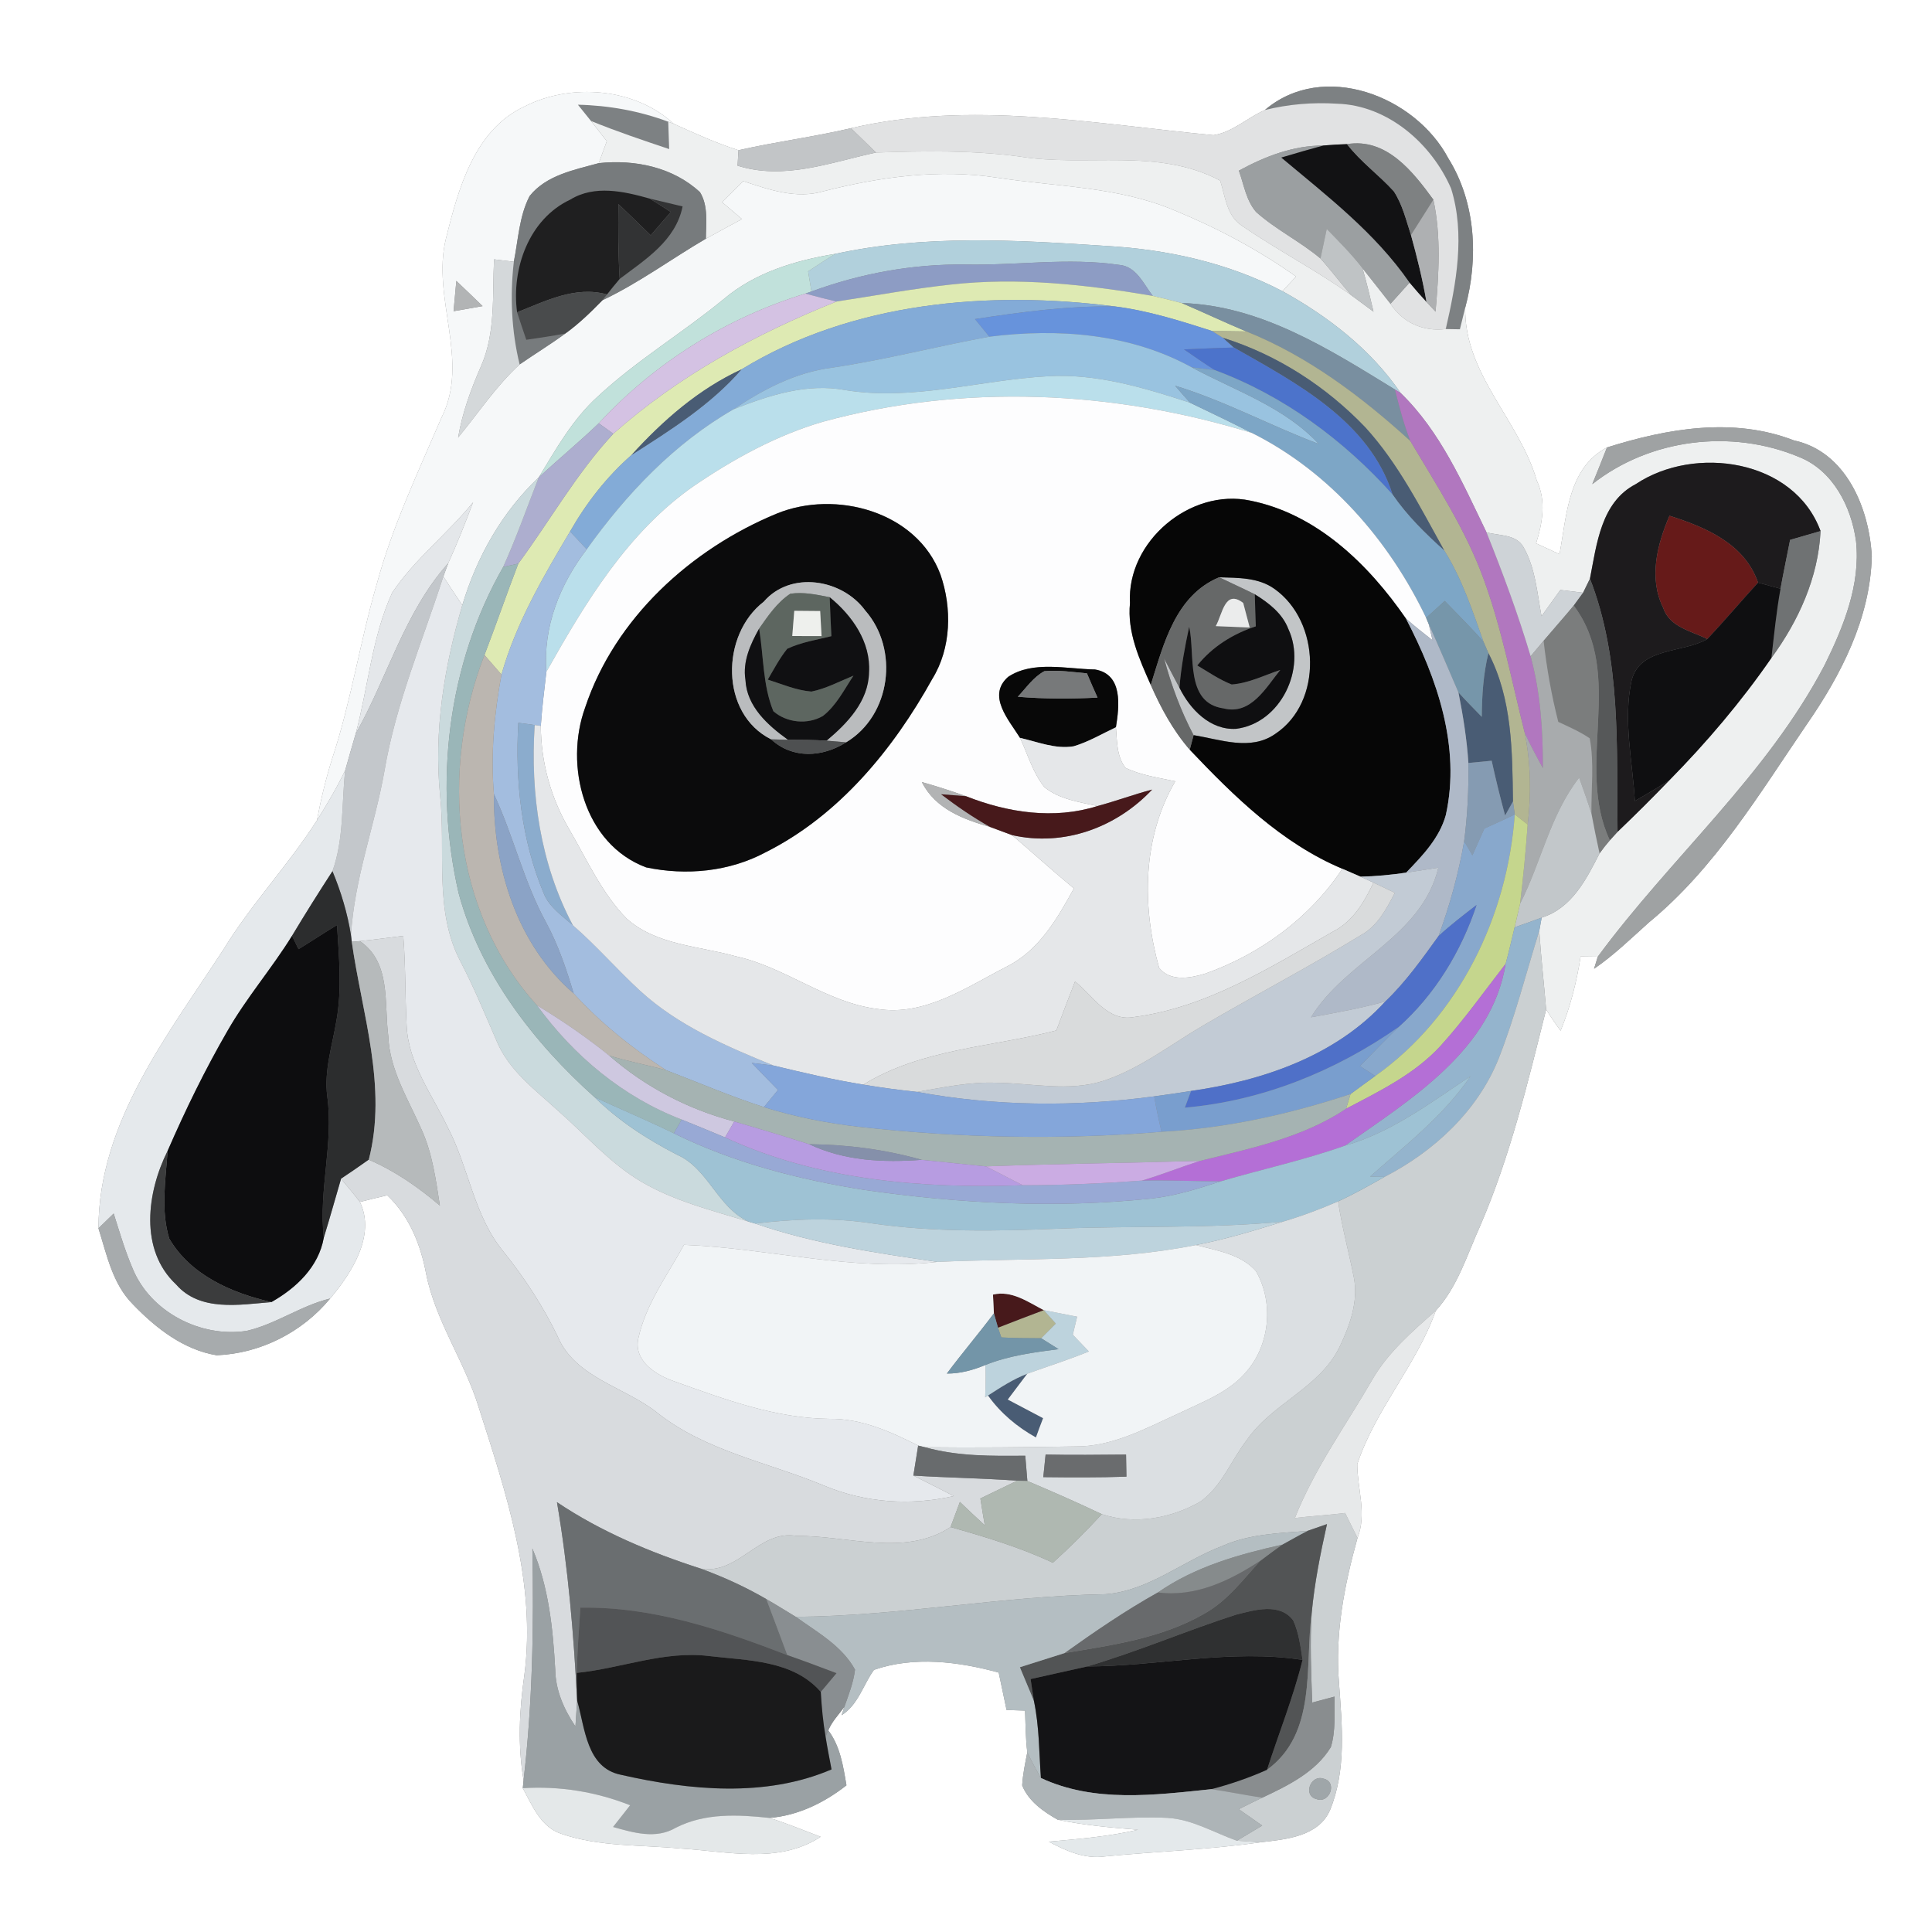 <?xml version="1.0" encoding="UTF-8" ?>
<!DOCTYPE svg PUBLIC "-//W3C//DTD SVG 1.1//EN" "http://www.w3.org/Graphics/SVG/1.1/DTD/svg11.dtd">
<svg width="250pt" height="250pt" viewBox="0 0 250 250" version="1.1" xmlns="http://www.w3.org/2000/svg">
<rect x="0" y="0" width="250" height="250" fill="#808080" stroke="none"/>
<g id="#ffffffff">
<path fill="#ffffff" opacity="1.00" d=" M 0.00 0.00 L 250.00 0.00 L 250.00 250.00 L 0.00 250.00 L 0.00 0.00 M 163.67 14.24 C 161.41 15.22 159.49 17.12 157.02 17.49 C 141.51 16.01 125.55 12.97 110.11 16.59 C 105.30 17.72 100.38 18.34 95.56 19.44 C 92.68 18.52 89.94 17.27 87.19 16.03 C 82.16 11.36 73.88 10.70 67.87 13.78 C 61.35 16.82 59.31 24.46 57.71 30.85 C 55.80 38.57 60.87 46.67 57.12 54.06 C 54.07 61.17 50.73 68.20 48.72 75.70 C 46.57 83.10 45.43 90.76 43.01 98.08 C 42.17 100.73 41.53 103.43 41.01 106.16 C 37.29 111.98 32.48 117.02 28.88 122.92 C 21.73 133.90 12.77 145.21 12.74 158.94 C 13.82 162.36 14.56 166.14 17.20 168.78 C 20.14 171.84 23.75 174.67 28.04 175.37 C 33.71 175.14 39.11 172.40 42.72 168.03 C 45.50 164.72 48.65 159.86 46.57 155.53 C 47.75 155.23 48.93 154.95 50.11 154.67 C 52.97 157.38 54.44 161.06 55.15 164.87 C 56.38 170.98 60.11 176.15 61.93 182.06 C 65.51 193.23 69.42 204.86 67.85 216.77 C 67.20 221.27 66.98 225.85 67.75 230.36 L 67.65 231.39 C 68.89 233.65 69.98 236.44 72.66 237.30 C 77.60 239.00 82.93 238.70 88.07 239.20 C 94.12 239.55 100.73 241.26 106.19 237.68 C 103.99 236.85 101.82 235.94 99.58 235.24 C 103.27 234.93 106.65 233.28 109.53 231.02 C 109.11 228.54 108.73 225.97 107.18 223.91 C 107.65 222.76 108.54 221.86 109.26 220.87 L 108.90 221.95 C 111.05 220.60 111.68 218.04 113.09 216.08 C 118.26 214.28 124.04 215.01 129.23 216.43 C 129.57 218.04 129.91 219.66 130.25 221.27 C 131.05 221.30 131.84 221.32 132.64 221.35 C 132.71 223.15 132.71 224.95 132.93 226.75 C 132.66 228.16 132.35 229.58 132.27 231.03 C 133.08 233.07 135.02 234.43 136.87 235.47 C 140.29 236.19 143.78 236.49 147.26 236.77 C 143.46 237.65 139.58 237.97 135.71 238.31 C 137.95 239.50 140.37 240.59 142.98 240.22 C 149.69 239.57 156.44 239.35 163.12 238.39 C 166.36 238.02 170.63 237.66 172.11 234.21 C 174.24 229.02 173.66 223.27 173.27 217.81 C 172.72 211.45 173.96 205.11 175.66 199.01 C 176.90 195.86 175.63 192.65 175.63 189.46 C 177.99 182.34 183.29 176.65 185.79 169.60 C 188.63 166.50 189.85 162.34 191.56 158.57 C 195.43 149.59 197.71 140.07 200.07 130.62 C 200.65 131.56 201.28 132.48 201.94 133.38 C 203.20 130.30 204.02 127.06 204.53 123.77 C 205.09 123.78 206.20 123.80 206.75 123.80 C 206.63 124.19 206.39 124.97 206.27 125.36 C 208.83 123.61 211.05 121.44 213.36 119.37 C 221.88 112.37 227.63 102.77 233.77 93.77 C 238.24 87.33 242.01 79.99 242.21 71.99 C 241.88 65.77 238.88 58.43 232.14 56.99 C 224.27 53.94 215.73 55.45 207.94 57.90 C 202.88 60.57 202.73 66.76 201.80 71.71 C 200.79 71.24 199.78 70.78 198.77 70.31 C 199.60 67.67 200.10 64.80 198.86 62.19 C 196.59 54.33 189.44 48.42 189.60 39.81 C 191.33 33.42 190.98 26.22 187.42 20.50 C 183.13 12.39 171.20 7.81 163.67 14.24 Z" />
</g>
<g id="#7d8183ff">
<path fill="#7d8183" opacity="1.00" d=" M 163.67 14.24 C 171.20 7.81 183.13 12.39 187.42 20.50 C 190.98 26.22 191.33 33.42 189.60 39.81 C 189.37 40.74 189.14 41.67 188.91 42.61 C 188.45 42.60 187.54 42.59 187.08 42.58 C 188.44 36.67 189.62 30.32 187.77 24.39 C 185.24 18.57 179.58 13.61 173.01 13.42 C 169.88 13.22 166.71 13.48 163.67 14.24 Z" />
<path fill="#7d8183" opacity="1.00" d=" M 74.78 13.55 C 78.76 13.64 82.72 14.35 86.47 15.75 C 86.51 16.93 86.55 18.11 86.59 19.29 C 83.19 18.15 79.79 17.01 76.47 15.65 C 76.05 15.13 75.20 14.07 74.78 13.55 Z" />
</g>
<g id="#f6f8f9ff">
<path fill="#f6f8f9" opacity="1.00" d=" M 67.87 13.78 C 73.88 10.70 82.16 11.36 87.19 16.03 L 86.47 15.75 C 82.72 14.35 78.76 13.64 74.78 13.55 C 75.20 14.07 76.05 15.13 76.47 15.65 C 77.16 16.52 77.84 17.40 78.52 18.27 C 78.17 19.22 77.82 20.17 77.48 21.11 C 74.32 21.98 70.68 22.66 68.53 25.37 C 67.18 27.98 67.06 31.03 66.49 33.87 C 65.85 33.79 64.57 33.64 63.93 33.56 C 63.70 38.17 64.16 43.02 62.25 47.37 C 60.95 50.34 59.82 53.40 59.28 56.62 C 61.90 53.44 64.19 49.96 67.24 47.16 C 69.19 45.81 71.23 44.57 73.15 43.16 C 74.90 41.91 76.45 40.39 77.96 38.85 C 82.67 36.62 86.86 33.51 91.34 30.89 C 92.89 30.03 94.45 29.19 96.01 28.35 C 95.15 27.62 94.29 26.88 93.43 26.15 C 94.35 25.25 95.26 24.34 96.18 23.44 C 99.51 24.54 103.06 25.80 106.59 24.74 C 113.89 22.89 121.50 21.83 129.01 22.99 C 136.65 24.16 144.62 24.14 151.85 27.17 C 157.43 29.45 162.78 32.29 167.71 35.78 C 167.27 36.25 166.39 37.20 165.95 37.68 C 158.89 33.99 150.99 32.26 143.08 31.82 C 131.44 31.05 119.57 30.35 108.08 32.85 C 102.93 33.70 97.75 35.24 93.69 38.67 C 88.37 43.05 82.40 46.61 77.35 51.31 C 74.11 54.24 71.96 58.08 69.72 61.76 C 64.96 66.27 61.69 72.06 59.82 78.32 C 58.99 77.08 58.17 75.85 57.37 74.60 C 57.53 74.17 57.84 73.31 58.00 72.88 C 59.18 70.29 60.22 67.65 61.22 64.99 C 57.93 69.06 53.67 72.33 50.75 76.69 C 48.12 82.44 47.65 88.87 46.03 94.93 C 45.57 96.51 45.11 98.09 44.67 99.68 C 43.59 101.92 42.33 104.06 41.01 106.16 C 41.53 103.43 42.17 100.73 43.01 98.08 C 45.43 90.76 46.57 83.10 48.72 75.70 C 50.73 68.20 54.07 61.17 57.12 54.06 C 60.87 46.67 55.80 38.57 57.71 30.85 C 59.31 24.46 61.35 16.82 67.87 13.78 M 59.05 36.35 C 58.96 37.33 58.78 39.29 58.69 40.27 C 59.63 40.11 61.51 39.78 62.45 39.61 C 61.33 38.51 60.19 37.43 59.05 36.35 Z" />
</g>
<g id="#e1e2e3ff">
<path fill="#e1e2e3" opacity="1.00" d=" M 157.02 17.49 C 159.49 17.12 161.41 15.22 163.67 14.24 C 166.71 13.48 169.88 13.22 173.01 13.42 C 179.58 13.61 185.24 18.57 187.77 24.39 C 189.62 30.32 188.44 36.67 187.08 42.58 C 184.20 42.94 181.51 41.76 179.93 39.31 C 180.75 38.39 181.58 37.48 182.40 36.57 C 183.11 37.42 183.84 38.25 184.59 39.07 C 184.88 39.39 185.47 40.02 185.76 40.33 C 186.17 35.51 186.50 30.61 185.48 25.84 C 182.82 22.20 179.42 17.82 174.30 18.65 C 173.28 18.68 172.26 18.74 171.25 18.83 C 167.34 18.82 163.69 20.24 160.31 22.08 C 160.96 23.89 161.25 25.94 162.54 27.43 C 165.10 29.72 168.24 31.24 170.87 33.45 C 172.25 34.98 173.48 36.64 174.83 38.19 C 170.29 34.94 165.31 32.39 160.72 29.22 C 158.73 27.96 158.55 25.41 157.89 23.37 C 149.78 19.06 140.55 21.67 131.91 20.25 C 125.76 19.43 119.53 19.53 113.35 19.74 C 112.28 18.68 111.20 17.64 110.11 16.59 C 125.55 12.97 141.51 16.01 157.02 17.49 Z" />
</g>
<g id="#eef0f0ff">
<path fill="#eef0f0" opacity="1.00" d=" M 76.47 15.65 C 79.79 17.01 83.19 18.15 86.59 19.29 C 86.55 18.11 86.51 16.93 86.47 15.75 L 87.19 16.03 C 89.94 17.27 92.68 18.52 95.56 19.44 C 95.53 19.94 95.47 20.94 95.44 21.44 C 101.50 23.35 107.46 21.01 113.35 19.74 C 119.53 19.53 125.76 19.43 131.91 20.25 C 140.55 21.67 149.78 19.06 157.89 23.37 C 158.55 25.41 158.73 27.96 160.72 29.22 C 165.31 32.39 170.29 34.94 174.83 38.19 C 175.79 38.91 176.76 39.62 177.73 40.33 C 177.29 38.45 176.85 36.56 176.30 34.70 C 177.52 36.22 178.71 37.78 179.93 39.31 C 181.51 41.76 184.20 42.94 187.08 42.58 C 187.54 42.59 188.45 42.60 188.91 42.61 C 189.14 41.67 189.37 40.74 189.60 39.81 C 189.44 48.42 196.59 54.33 198.86 62.19 C 200.10 64.80 199.60 67.67 198.77 70.31 C 199.78 70.78 200.79 71.24 201.80 71.71 C 202.73 66.76 202.88 60.57 207.94 57.90 C 207.32 59.49 206.69 61.07 206.04 62.65 C 213.52 56.76 224.01 55.48 232.76 59.12 C 237.18 60.85 239.56 65.56 240.17 70.03 C 240.77 75.66 238.55 81.10 236.11 86.05 C 228.64 100.33 216.20 110.96 206.75 123.80 C 206.20 123.80 205.09 123.78 204.53 123.77 C 204.02 127.06 203.20 130.30 201.94 133.38 C 201.28 132.48 200.65 131.56 200.07 130.62 C 199.79 127.22 199.40 123.84 199.18 120.45 C 199.26 120.02 199.41 119.17 199.49 118.74 C 203.39 117.52 205.26 113.80 206.98 110.43 C 207.40 109.85 207.84 109.28 208.31 108.74 C 208.56 108.47 209.06 107.92 209.31 107.64 C 211.58 105.47 213.82 103.25 216.00 100.98 C 220.82 96.08 225.31 90.80 229.22 85.14 C 232.74 80.33 235.28 74.74 235.58 68.72 C 232.17 59.42 219.29 57.55 211.66 62.65 C 207.16 64.98 206.61 70.44 205.74 74.88 C 205.52 75.33 205.07 76.25 204.85 76.70 C 203.87 76.58 202.89 76.46 201.91 76.34 C 201.09 77.47 200.28 78.60 199.47 79.73 C 198.90 76.72 198.69 73.51 197.14 70.80 C 196.19 69.11 193.97 69.34 192.35 68.88 C 189.27 62.52 186.40 55.85 181.24 50.85 C 177.38 45.20 171.88 40.96 165.95 37.68 C 166.39 37.20 167.27 36.25 167.71 35.78 C 162.78 32.29 157.43 29.45 151.85 27.17 C 144.62 24.14 136.65 24.16 129.01 22.99 C 121.50 21.83 113.89 22.89 106.59 24.74 C 103.06 25.80 99.51 24.54 96.18 23.44 C 95.26 24.34 94.35 25.25 93.43 26.15 C 94.29 26.88 95.15 27.62 96.01 28.35 C 94.45 29.19 92.89 30.03 91.34 30.89 C 91.35 28.89 91.68 26.66 90.58 24.87 C 87.08 21.62 82.12 20.61 77.48 21.11 C 77.82 20.17 78.17 19.22 78.52 18.27 C 77.84 17.40 77.16 16.52 76.47 15.65 Z" />
</g>
<g id="#c2c5c7ff">
<path fill="#c2c5c7" opacity="1.00" d=" M 95.56 19.44 C 100.38 18.34 105.30 17.72 110.11 16.59 C 111.20 17.64 112.28 18.68 113.35 19.74 C 107.46 21.01 101.50 23.35 95.44 21.44 C 95.47 20.94 95.53 19.94 95.56 19.44 Z" />
<path fill="#c2c5c7" opacity="1.00" d=" M 157.76 74.70 C 160.18 74.78 162.84 74.71 164.91 76.20 C 170.86 80.40 171.22 90.86 165.01 94.97 C 161.81 97.21 157.91 95.68 154.45 95.13 C 152.79 91.98 151.55 88.63 150.63 85.19 C 151.29 86.46 151.94 87.73 152.62 88.99 C 153.98 91.77 156.59 94.50 159.94 94.31 C 165.72 93.60 169.11 86.51 166.71 81.39 C 165.94 79.36 164.15 78.00 162.37 76.90 C 160.85 76.14 159.29 75.44 157.76 74.70 Z" />
</g>
<g id="#9b9fa1ff">
<path fill="#9b9fa1" opacity="1.00" d=" M 160.31 22.08 C 163.69 20.24 167.34 18.82 171.25 18.83 C 169.42 19.32 167.61 19.85 165.80 20.39 C 171.73 25.36 177.95 30.12 182.40 36.57 C 181.58 37.48 180.75 38.39 179.93 39.31 C 178.71 37.78 177.52 36.22 176.30 34.70 C 174.89 32.89 173.28 31.26 171.68 29.63 C 171.41 30.90 171.14 32.18 170.87 33.45 C 168.24 31.24 165.10 29.72 162.54 27.43 C 161.25 25.94 160.96 23.89 160.31 22.08 Z" />
</g>
<g id="#121214ff">
<path fill="#121214" opacity="1.00" d=" M 171.25 18.83 C 172.26 18.74 173.28 18.68 174.30 18.65 C 176.06 20.94 178.43 22.63 180.36 24.76 C 181.48 26.47 181.95 28.49 182.58 30.42 C 183.37 33.27 184.08 36.15 184.59 39.07 C 183.84 38.25 183.11 37.42 182.40 36.57 C 177.95 30.12 171.73 25.36 165.80 20.39 C 167.61 19.85 169.42 19.32 171.25 18.83 Z" />
</g>
<g id="#7e8182ff">
<path fill="#7e8182" opacity="1.00" d=" M 174.30 18.65 C 179.42 17.82 182.82 22.20 185.48 25.84 C 184.51 27.36 183.54 28.89 182.58 30.42 C 181.95 28.49 181.48 26.47 180.36 24.76 C 178.43 22.63 176.06 20.94 174.30 18.65 Z" />
</g>
<g id="#777b7dff">
<path fill="#777b7d" opacity="1.00" d=" M 77.48 21.11 C 82.12 20.61 87.08 21.62 90.58 24.87 C 91.68 26.66 91.35 28.89 91.34 30.89 C 86.86 33.51 82.67 36.62 77.96 38.85 L 78.55 38.10 C 79.08 37.42 79.63 36.75 80.19 36.09 C 83.53 33.56 87.43 31.15 88.33 26.71 C 86.91 26.38 85.50 26.04 84.08 25.70 C 80.75 24.76 76.95 23.89 73.79 25.83 C 68.41 28.36 66.16 34.81 66.91 40.41 C 67.29 41.60 67.70 42.78 68.10 43.97 C 69.78 43.72 71.47 43.48 73.15 43.16 C 71.23 44.57 69.19 45.81 67.24 47.16 C 66.18 42.83 65.98 38.30 66.49 33.87 C 67.06 31.03 67.18 27.98 68.53 25.37 C 70.68 22.66 74.32 21.98 77.48 21.11 Z" />
</g>
<g id="#1f1f20ff">
<path fill="#1f1f20" opacity="1.00" d=" M 73.79 25.83 C 76.95 23.89 80.75 24.76 84.08 25.70 C 85.00 26.26 85.91 26.84 86.81 27.43 C 85.94 28.44 85.07 29.44 84.20 30.45 C 82.82 29.09 81.42 27.75 80.02 26.41 C 79.98 29.64 79.99 32.87 80.19 36.09 C 79.63 36.75 79.08 37.42 78.55 38.10 C 74.45 36.96 70.61 38.95 66.91 40.41 C 66.16 34.81 68.41 28.36 73.79 25.83 Z" />
</g>
<g id="#323334ff">
<path fill="#323334" opacity="1.00" d=" M 84.08 25.70 C 85.50 26.04 86.91 26.38 88.33 26.71 C 87.43 31.15 83.53 33.56 80.19 36.09 C 79.99 32.87 79.98 29.64 80.02 26.41 C 81.42 27.75 82.82 29.09 84.20 30.45 C 85.07 29.44 85.94 28.44 86.81 27.43 C 85.91 26.84 85.00 26.26 84.08 25.70 Z" />
</g>
<g id="#aeb0b2ff">
<path fill="#aeb0b2" opacity="1.00" d=" M 185.48 25.84 C 186.50 30.61 186.17 35.51 185.76 40.33 C 185.47 40.02 184.88 39.39 184.59 39.07 C 184.08 36.15 183.37 33.27 182.58 30.42 C 183.54 28.89 184.51 27.36 185.48 25.84 Z" />
</g>
<g id="#bfc3c5ff">
<path fill="#bfc3c5" opacity="1.00" d=" M 171.68 29.63 C 173.28 31.26 174.89 32.89 176.30 34.70 C 176.85 36.56 177.29 38.45 177.73 40.33 C 176.76 39.62 175.79 38.91 174.83 38.19 C 173.48 36.64 172.25 34.98 170.87 33.45 C 171.14 32.18 171.41 30.90 171.68 29.63 Z" />
</g>
<g id="#b1d0dcff">
<path fill="#b1d0dc" opacity="1.00" d=" M 108.08 32.85 C 119.57 30.35 131.44 31.05 143.08 31.82 C 150.99 32.26 158.89 33.99 165.95 37.68 C 171.88 40.96 177.38 45.20 181.24 50.85 L 180.50 50.40 C 172.02 45.20 163.19 39.53 152.91 39.21 C 151.67 38.89 150.42 38.57 149.17 38.29 C 147.97 36.74 147.03 34.43 144.78 34.27 C 138.21 33.31 131.57 34.36 124.97 34.23 C 118.16 34.14 111.39 35.37 105.00 37.72 C 104.89 37.07 104.68 35.76 104.57 35.11 C 105.73 34.35 106.89 33.58 108.08 32.85 Z" />
</g>
<g id="#d4d8daff">
<path fill="#d4d8da" opacity="1.00" d=" M 63.93 33.56 C 64.57 33.64 65.85 33.79 66.49 33.87 C 65.98 38.30 66.18 42.83 67.24 47.16 C 64.19 49.96 61.90 53.44 59.28 56.62 C 59.82 53.40 60.95 50.34 62.25 47.37 C 64.16 43.02 63.70 38.17 63.93 33.56 Z" />
</g>
<g id="#c1e1dbff">
<path fill="#c1e1db" opacity="1.00" d=" M 93.69 38.67 C 97.75 35.24 102.93 33.70 108.08 32.85 C 106.89 33.58 105.73 34.35 104.57 35.11 C 104.68 35.76 104.89 37.07 105.00 37.72 L 104.22 37.99 C 94.00 41.12 84.73 46.92 77.48 54.77 C 74.97 57.18 72.28 59.40 69.72 61.76 C 71.96 58.08 74.11 54.24 77.35 51.31 C 82.40 46.61 88.37 43.05 93.69 38.67 Z" />
</g>
<g id="#8d9cc4ff">
<path fill="#8d9cc4" opacity="1.00" d=" M 105.00 37.72 C 111.39 35.37 118.16 34.14 124.97 34.23 C 131.57 34.36 138.21 33.31 144.78 34.27 C 147.03 34.43 147.97 36.74 149.17 38.29 C 140.54 36.82 131.71 35.84 122.96 36.83 C 118.03 37.37 113.14 38.27 108.24 39.02 C 106.89 38.70 105.55 38.36 104.22 37.99 L 105.00 37.72 Z" />
</g>
<g id="#deeab3ff">
<path fill="#deeab3" opacity="1.00" d=" M 122.96 36.83 C 131.71 35.84 140.54 36.82 149.17 38.29 C 150.42 38.57 151.67 38.89 152.91 39.21 C 155.71 40.41 158.46 41.71 161.27 42.89 C 159.79 42.87 158.32 42.85 156.84 42.83 C 152.72 41.51 148.56 40.19 144.24 39.65 C 127.95 37.56 110.24 39.06 95.96 47.79 C 90.40 50.35 85.80 54.39 81.71 58.88 C 78.51 61.69 75.87 65.08 73.76 68.78 C 70.27 74.66 66.76 80.65 64.89 87.29 C 64.15 86.44 63.42 85.60 62.69 84.76 C 64.19 80.84 65.56 76.86 67.07 72.93 C 71.19 67.35 74.61 61.23 79.36 56.13 C 87.80 48.62 97.80 43.20 108.24 39.02 C 113.14 38.27 118.03 37.37 122.96 36.83 Z" />
</g>
<g id="#b2b4b5ff">
<path fill="#b2b4b5" opacity="1.00" d=" M 59.05 36.35 C 60.19 37.43 61.33 38.51 62.45 39.61 C 61.51 39.78 59.63 40.11 58.69 40.27 C 58.78 39.29 58.96 37.33 59.05 36.35 Z" />
</g>
<g id="#494b4cff">
<path fill="#494b4c" opacity="1.00" d=" M 66.91 40.41 C 70.61 38.95 74.45 36.96 78.55 38.10 L 77.96 38.85 C 76.45 40.39 74.90 41.91 73.15 43.16 C 71.47 43.48 69.78 43.72 68.10 43.97 C 67.70 42.78 67.29 41.60 66.91 40.41 Z" />
</g>
<g id="#d4c2e3ff">
<path fill="#d4c2e3" opacity="1.00" d=" M 77.48 54.77 C 84.73 46.92 94.00 41.12 104.22 37.99 C 105.55 38.36 106.89 38.70 108.24 39.02 C 97.80 43.20 87.80 48.62 79.36 56.13 C 78.89 55.79 77.95 55.11 77.48 54.77 Z" />
</g>
<g id="#83abd7ff">
<path fill="#83abd7" opacity="1.00" d=" M 95.96 47.79 C 110.24 39.06 127.95 37.56 144.24 39.65 C 138.17 39.57 132.14 40.37 126.16 41.29 C 126.78 42.05 127.41 42.81 128.03 43.57 C 121.22 44.81 114.51 46.57 107.65 47.58 C 102.99 48.18 98.78 50.37 94.93 52.96 C 87.24 57.37 81.04 63.93 75.92 71.09 C 75.20 70.31 74.48 69.54 73.76 68.78 C 75.87 65.08 78.51 61.69 81.71 58.88 C 86.79 55.63 91.97 52.39 95.96 47.79 Z" />
</g>
<g id="#798fa0ff">
<path fill="#798fa0" opacity="1.00" d=" M 152.91 39.21 C 163.19 39.53 172.02 45.20 180.50 50.40 C 181.07 52.65 181.65 54.91 182.50 57.07 C 176.21 51.34 169.22 46.07 161.27 42.89 C 158.46 41.71 155.71 40.41 152.91 39.21 Z" />
</g>
<g id="#6793dcff">
<path fill="#6793dc" opacity="1.00" d=" M 126.16 41.29 C 132.14 40.37 138.17 39.57 144.24 39.65 C 148.56 40.19 152.72 41.51 156.84 42.83 C 157.19 43.05 157.90 43.49 158.25 43.71 C 158.60 44.03 159.31 44.66 159.66 44.97 C 157.51 45.02 155.36 45.13 153.21 45.21 C 154.53 46.12 155.84 47.03 157.19 47.89 C 156.45 47.81 154.96 47.63 154.22 47.54 C 146.25 43.15 136.92 42.45 128.03 43.57 C 127.41 42.81 126.78 42.05 126.16 41.29 Z" />
</g>
<g id="#99c3e0ff">
<path fill="#99c3e0" opacity="1.00" d=" M 128.03 43.57 C 136.92 42.45 146.25 43.15 154.22 47.54 C 159.85 50.56 166.18 52.65 170.65 57.45 C 164.39 55.09 158.48 51.87 152.06 49.91 C 152.69 50.65 153.33 51.39 153.99 52.11 C 148.04 50.17 141.86 48.30 135.53 48.69 C 126.81 49.17 118.16 51.91 109.39 50.48 C 104.42 49.54 99.50 51.16 94.93 52.96 C 98.78 50.37 102.99 48.18 107.65 47.58 C 114.51 46.57 121.22 44.81 128.03 43.57 Z" />
</g>
<g id="#b2b592ff">
<path fill="#b2b592" opacity="1.00" d=" M 156.84 42.83 C 158.32 42.85 159.79 42.87 161.27 42.89 C 169.22 46.07 176.21 51.34 182.50 57.07 C 185.95 62.89 189.70 68.60 192.01 75.00 C 194.36 81.45 195.64 88.22 197.31 94.87 C 198.08 98.76 198.16 102.76 197.68 106.70 C 197.26 106.37 196.42 105.72 196.01 105.39 C 195.95 104.97 195.83 104.13 195.78 103.71 C 195.69 97.20 195.69 90.43 192.60 84.51 C 192.44 84.13 192.11 83.39 191.95 83.01 C 190.52 78.99 189.18 74.89 186.89 71.24 C 183.83 65.74 180.97 60.02 176.70 55.33 C 171.63 50.02 165.27 45.90 158.25 43.71 C 157.90 43.49 157.19 43.05 156.84 42.83 Z" />
<path fill="#b2b592" opacity="1.00" d=" M 129.14 171.80 C 131.11 171.03 133.08 170.27 135.06 169.53 C 135.45 169.96 136.23 170.84 136.62 171.27 C 135.99 171.90 135.36 172.53 134.73 173.17 C 133.01 173.16 131.29 173.16 129.57 173.06 C 129.47 172.75 129.25 172.12 129.14 171.80 Z" />
</g>
<g id="#495c74ff">
<path fill="#495c74" opacity="1.00" d=" M 158.25 43.71 C 165.27 45.90 171.63 50.02 176.70 55.33 C 180.97 60.02 183.83 65.74 186.89 71.24 C 184.44 69.04 182.07 66.72 180.20 63.99 C 177.17 54.47 167.76 49.58 159.66 44.97 C 159.31 44.66 158.60 44.03 158.25 43.71 Z" />
<path fill="#495c74" opacity="1.00" d=" M 81.71 58.88 C 85.80 54.39 90.40 50.35 95.96 47.79 C 91.97 52.39 86.79 55.63 81.71 58.88 Z" />
<path fill="#495c74" opacity="1.00" d=" M 191.74 92.76 C 191.76 89.99 191.94 87.21 192.60 84.51 C 195.69 90.43 195.69 97.20 195.78 103.71 C 195.52 104.16 195.01 105.07 194.76 105.53 C 194.12 103.18 193.54 100.81 193.02 98.44 C 192.01 98.53 191.01 98.63 190.01 98.73 C 189.81 95.65 189.32 92.61 188.72 89.59 C 189.69 90.68 190.73 91.70 191.74 92.76 Z" />
<path fill="#495c74" opacity="1.00" d=" M 127.84 180.58 C 129.47 179.53 131.11 178.45 132.93 177.76 C 132.09 178.87 131.25 179.98 130.41 181.10 C 131.93 181.90 133.45 182.71 134.98 183.51 C 134.66 184.33 134.35 185.17 134.05 186.01 C 131.62 184.66 129.47 182.86 127.84 180.58 Z" />
</g>
<g id="#4c73cbff">
<path fill="#4c73cb" opacity="1.00" d=" M 153.21 45.21 C 155.36 45.13 157.51 45.02 159.66 44.97 C 167.76 49.58 177.17 54.47 180.20 63.99 C 173.89 56.96 166.10 51.19 157.19 47.89 C 155.84 47.03 154.53 46.12 153.21 45.21 Z" />
</g>
<g id="#badfebff">
<path fill="#badfeb" opacity="1.00" d=" M 135.53 48.69 C 141.86 48.30 148.04 50.17 153.99 52.11 C 156.66 53.39 159.34 54.67 161.98 56.02 C 144.06 50.50 124.61 49.61 106.46 54.58 C 100.48 56.33 94.95 59.37 89.82 62.86 C 81.24 68.82 75.73 78.00 70.70 86.93 C 70.26 81.12 72.43 75.64 75.92 71.09 C 81.04 63.93 87.24 57.37 94.93 52.96 C 99.50 51.16 104.42 49.54 109.39 50.48 C 118.16 51.91 126.81 49.17 135.53 48.69 Z" />
</g>
<g id="#7da6c6ff">
<path fill="#7da6c6" opacity="1.00" d=" M 154.22 47.54 C 154.96 47.63 156.45 47.81 157.19 47.89 C 166.10 51.19 173.89 56.96 180.20 63.99 C 182.07 66.72 184.44 69.04 186.89 71.24 C 189.18 74.89 190.52 78.99 191.95 83.01 C 190.34 81.20 188.63 79.50 186.95 77.76 C 186.14 78.49 185.34 79.22 184.54 79.95 C 179.75 69.92 172.02 61.03 161.98 56.02 C 159.34 54.67 156.66 53.39 153.99 52.11 C 153.33 51.39 152.69 50.65 152.06 49.91 C 158.48 51.87 164.39 55.09 170.65 57.45 C 166.18 52.65 159.85 50.56 154.22 47.54 Z" />
</g>
<g id="#fdfdfeff">
<path fill="#fdfdfe" opacity="1.00" d=" M 106.46 54.58 C 124.61 49.61 144.06 50.50 161.98 56.02 C 172.02 61.03 179.75 69.92 184.54 79.95 L 184.88 80.76 C 185.01 81.28 185.25 82.33 185.37 82.85 C 184.20 81.93 183.03 81.02 181.92 80.03 C 177.10 73.04 170.39 66.50 161.79 64.78 C 154.04 63.13 145.78 70.06 146.22 78.03 C 145.84 81.79 147.42 85.28 148.91 88.63 C 150.22 91.62 151.80 94.53 153.95 97.01 C 159.70 103.07 165.87 109.13 173.70 112.42 C 169.51 118.76 163.10 123.45 155.98 125.98 C 154.06 126.57 151.43 127.06 149.99 125.24 C 147.76 117.26 147.81 108.43 152.08 101.10 C 149.91 100.63 147.65 100.33 145.64 99.36 C 144.48 97.88 144.55 95.88 144.40 94.11 C 144.84 91.38 145.34 87.24 141.69 86.63 C 138.03 86.57 133.65 85.45 130.45 87.59 C 127.67 90.04 130.57 93.19 131.99 95.48 C 133.00 97.62 133.64 99.99 135.14 101.85 C 137.07 103.43 139.66 103.78 142.02 104.30 C 136.38 106.08 130.40 105.16 125.00 103.03 C 123.12 102.36 121.22 101.74 119.29 101.20 C 121.02 104.66 124.64 106.02 128.12 107.01 C 129.07 107.36 130.01 107.71 130.95 108.06 C 133.64 110.35 136.24 112.72 138.96 114.96 C 136.81 118.89 134.41 123.03 130.23 125.10 C 125.06 127.75 119.67 131.53 113.55 130.56 C 106.95 129.74 101.66 125.16 95.23 123.75 C 90.47 122.41 84.99 122.32 81.11 118.89 C 77.87 115.59 75.97 111.27 73.66 107.32 C 71.28 103.26 70.00 98.63 69.98 93.93 C 70.14 91.59 70.43 89.26 70.70 86.93 C 75.73 78.00 81.24 68.82 89.82 62.86 C 94.95 59.37 100.48 56.33 106.46 54.58 M 100.51 66.46 C 89.43 71.03 79.57 79.99 75.72 91.55 C 72.99 99.06 75.57 109.24 83.61 112.24 C 88.81 113.33 94.39 112.80 99.10 110.27 C 108.57 105.51 115.59 96.96 120.65 87.83 C 123.10 83.86 123.20 78.68 121.70 74.36 C 118.66 66.17 108.12 63.34 100.51 66.46 Z" />
</g>
<g id="#b177bfff">
<path fill="#b177bf" opacity="1.00" d=" M 180.50 50.40 L 181.24 50.85 C 186.40 55.85 189.27 62.52 192.35 68.88 C 194.46 74.15 196.44 79.48 198.06 84.92 C 199.34 89.63 199.66 94.53 199.65 99.40 C 198.83 97.90 198.02 96.41 197.31 94.87 C 195.64 88.22 194.36 81.45 192.01 75.00 C 189.70 68.60 185.95 62.89 182.50 57.07 C 181.65 54.91 181.07 52.65 180.50 50.40 Z" />
</g>
<g id="#adaecfff">
<path fill="#adaecf" opacity="1.00" d=" M 69.72 61.76 C 72.28 59.40 74.97 57.18 77.48 54.77 C 77.95 55.11 78.89 55.79 79.36 56.13 C 74.61 61.23 71.19 67.35 67.07 72.93 C 66.58 73.04 65.60 73.26 65.11 73.37 C 66.82 69.57 68.21 65.64 69.72 61.76 Z" />
</g>
<g id="#9fa2a3ff">
<path fill="#9fa2a3" opacity="1.00" d=" M 207.94 57.90 C 215.73 55.45 224.27 53.94 232.14 56.99 C 238.88 58.43 241.88 65.77 242.21 71.99 C 242.01 79.99 238.24 87.33 233.77 93.77 C 227.63 102.77 221.88 112.37 213.36 119.37 C 211.05 121.44 208.83 123.61 206.27 125.36 C 206.39 124.97 206.63 124.19 206.75 123.80 C 216.20 110.96 228.64 100.33 236.11 86.05 C 238.55 81.10 240.77 75.66 240.17 70.03 C 239.56 65.56 237.18 60.85 232.76 59.12 C 224.01 55.48 213.52 56.76 206.04 62.65 C 206.69 61.07 207.32 59.49 207.94 57.90 Z" />
</g>
<g id="#1d1b1dff">
<path fill="#1d1b1d" opacity="1.00" d=" M 211.66 62.65 C 219.29 57.55 232.17 59.42 235.58 68.72 C 234.26 69.10 232.95 69.48 231.64 69.86 C 231.23 71.97 230.78 74.07 230.40 76.18 C 229.43 75.92 228.46 75.65 227.49 75.39 C 225.74 70.34 220.72 68.23 216.03 66.74 C 214.43 70.48 213.31 74.82 215.23 78.68 C 216.04 81.15 218.88 81.66 220.93 82.69 C 217.73 84.54 212.17 83.73 211.12 88.08 C 210.01 93.22 211.25 98.48 211.55 103.65 C 213.04 102.78 214.54 101.91 216.00 100.98 C 213.82 103.25 211.58 105.47 209.31 107.64 C 209.17 96.65 209.80 85.32 205.74 74.88 C 206.61 70.44 207.16 64.98 211.66 62.65 Z" />
</g>
<g id="#cadaddff">
<path fill="#cadadd" opacity="1.00" d=" M 59.82 78.32 C 61.69 72.06 64.96 66.27 69.72 61.76 C 68.21 65.64 66.82 69.57 65.11 73.37 C 57.87 86.02 56.11 101.47 59.35 115.59 C 62.16 125.99 69.01 134.88 76.93 141.97 C 80.04 145.04 83.72 147.41 87.59 149.41 C 91.69 151.21 92.81 156.24 96.90 158.09 C 92.19 156.65 87.32 155.45 83.03 152.94 C 78.93 150.53 75.80 146.88 72.26 143.77 C 69.30 141.06 65.86 138.55 64.27 134.72 C 62.77 131.28 61.35 127.81 59.62 124.49 C 56.10 117.85 57.71 110.12 56.95 102.95 C 56.11 94.63 57.48 86.29 59.82 78.32 Z" />
</g>
<g id="#e4e7eaff">
<path fill="#e4e7ea" opacity="1.00" d=" M 50.75 76.69 C 53.67 72.33 57.93 69.06 61.22 64.99 C 60.22 67.65 59.18 70.29 58.00 72.88 C 52.33 79.21 50.15 87.65 46.03 94.93 C 47.65 88.87 48.12 82.44 50.75 76.69 Z" />
</g>
<g id="#060606ff">
<path fill="#060606" opacity="1.00" d=" M 146.22 78.03 C 145.78 70.06 154.04 63.13 161.79 64.78 C 170.39 66.50 177.10 73.04 181.92 80.03 C 185.97 87.78 189.04 96.65 187.09 105.47 C 186.26 108.46 184.05 110.75 181.95 112.92 C 179.99 113.21 178.02 113.40 176.05 113.44 C 175.46 113.18 174.28 112.68 173.70 112.42 C 165.87 109.13 159.70 103.07 153.95 97.01 C 154.07 96.54 154.32 95.60 154.45 95.13 C 157.91 95.68 161.81 97.21 165.01 94.97 C 171.22 90.86 170.86 80.40 164.91 76.20 C 162.84 74.71 160.18 74.78 157.76 74.70 C 152.09 77.06 150.57 83.36 148.91 88.63 C 147.42 85.28 145.84 81.79 146.22 78.03 Z" />
</g>
<g id="#0b0b0cff">
<path fill="#0b0b0c" opacity="1.00" d=" M 100.51 66.46 C 108.12 63.34 118.66 66.17 121.70 74.36 C 123.20 78.68 123.10 83.86 120.65 87.83 C 115.59 96.96 108.57 105.51 99.10 110.27 C 94.39 112.80 88.81 113.33 83.61 112.24 C 75.57 109.24 72.99 99.06 75.72 91.55 C 79.57 79.99 89.43 71.03 100.51 66.46 M 98.83 77.86 C 93.25 82.15 93.16 92.36 99.78 95.67 C 102.57 98.23 106.42 98.00 109.48 96.06 C 115.30 92.57 116.37 84.02 111.96 79.00 C 108.98 74.92 102.31 73.82 98.83 77.86 Z" />
</g>
<g id="#661a19ff">
<path fill="#661a19" opacity="1.00" d=" M 216.03 66.74 C 220.72 68.23 225.74 70.34 227.49 75.39 C 225.28 77.80 223.17 80.31 220.93 82.69 C 218.88 81.66 216.04 81.15 215.23 78.68 C 213.31 74.82 214.43 70.48 216.03 66.74 Z" />
</g>
<g id="#ced3d7ff">
<path fill="#ced3d7" opacity="1.00" d=" M 192.35 68.88 C 193.97 69.34 196.19 69.11 197.14 70.80 C 198.69 73.51 198.90 76.72 199.47 79.73 C 200.28 78.60 201.09 77.47 201.91 76.34 C 202.89 76.46 203.87 76.58 204.85 76.70 C 204.55 77.12 203.94 77.94 203.64 78.36 C 202.37 79.90 201.03 81.39 199.74 82.92 C 199.18 83.58 198.62 84.25 198.06 84.92 C 196.44 79.48 194.46 74.15 192.35 68.88 Z" />
</g>
<g id="#a3bddfff">
<path fill="#a3bddf" opacity="1.00" d=" M 73.76 68.78 C 74.48 69.54 75.20 70.31 75.92 71.09 C 72.43 75.64 70.26 81.12 70.70 86.93 C 70.43 89.26 70.14 91.59 69.98 93.93 L 69.19 93.82 C 68.66 93.74 67.60 93.60 67.07 93.53 C 66.64 101.03 67.46 108.71 70.39 115.68 C 71.13 117.43 72.76 118.51 74.13 119.73 C 77.19 122.38 79.83 125.45 82.81 128.19 C 87.74 132.72 93.99 135.39 100.12 137.89 C 99.40 137.80 97.98 137.62 97.27 137.54 C 98.39 138.71 99.53 139.88 100.67 141.04 C 100.06 141.78 99.46 142.52 98.85 143.26 C 94.55 141.88 90.40 140.09 86.19 138.48 C 81.83 135.66 77.73 132.39 74.23 128.55 C 73.29 125.39 72.23 122.26 70.66 119.36 C 67.77 114.09 66.45 108.17 63.91 102.75 C 63.48 97.58 63.95 92.37 64.89 87.29 C 66.76 80.65 70.27 74.66 73.76 68.78 Z" />
</g>
<g id="#6f7273ff">
<path fill="#6f7273" opacity="1.00" d=" M 231.64 69.86 C 232.95 69.48 234.26 69.10 235.58 68.72 C 235.28 74.74 232.74 80.33 229.22 85.14 C 229.57 82.15 229.86 79.14 230.40 76.18 C 230.78 74.07 231.23 71.97 231.64 69.86 Z" />
</g>
<g id="#c3c7cbff">
<path fill="#c3c7cb" opacity="1.00" d=" M 46.03 94.93 C 50.15 87.65 52.33 79.21 58.00 72.88 C 57.84 73.31 57.53 74.17 57.37 74.60 C 54.69 82.92 51.23 91.04 49.76 99.70 C 48.50 106.86 45.83 113.74 45.42 121.04 C 44.97 118.19 44.13 115.40 43.02 112.73 C 44.52 108.55 44.19 104.03 44.67 99.68 C 45.11 98.09 45.57 96.51 46.03 94.93 Z" />
</g>
<g id="#9ab6b8ff">
<path fill="#9ab6b8" opacity="1.00" d=" M 65.11 73.37 C 65.60 73.26 66.58 73.04 67.07 72.93 C 65.56 76.86 64.19 80.84 62.69 84.76 C 56.91 99.59 58.49 118.03 69.50 130.10 C 74.24 136.63 80.64 141.97 88.21 144.87 C 87.96 145.31 87.45 146.20 87.19 146.65 C 83.81 145.00 80.34 143.55 76.93 141.97 C 69.01 134.88 62.16 125.99 59.35 115.59 C 56.11 101.47 57.87 86.02 65.11 73.37 Z" />
</g>
<g id="#e6e9edff">
<path fill="#e6e9ed" opacity="1.00" d=" M 49.76 99.70 C 51.23 91.04 54.69 82.92 57.37 74.60 C 58.17 75.85 58.99 77.08 59.82 78.32 C 57.48 86.29 56.11 94.63 56.95 102.95 C 57.71 110.12 56.10 117.85 59.62 124.49 C 61.35 127.81 62.77 131.28 64.27 134.72 C 65.86 138.55 69.30 141.06 72.26 143.77 C 75.80 146.88 78.93 150.53 83.03 152.94 C 87.32 155.45 92.19 156.65 96.90 158.09 L 97.73 158.33 C 105.35 160.96 113.35 162.13 121.30 163.29 C 110.28 164.56 99.47 161.51 88.51 161.08 C 86.37 164.99 83.58 168.72 82.61 173.14 C 81.94 176.09 84.86 177.91 87.23 178.74 C 93.74 181.06 100.36 183.55 107.36 183.60 C 111.46 183.55 115.23 185.25 118.81 187.06 C 118.61 188.35 118.40 189.65 118.19 190.94 C 119.93 191.81 121.68 192.69 123.42 193.59 C 117.83 194.86 111.96 194.47 106.66 192.25 C 99.43 189.23 91.41 187.81 85.13 182.87 C 80.88 179.44 74.44 178.35 72.14 172.89 C 70.23 168.95 67.83 165.29 65.09 161.89 C 61.33 157.29 60.67 151.17 58.00 146.01 C 55.97 141.70 52.84 137.66 52.62 132.73 C 52.41 128.86 52.50 124.97 52.18 121.10 C 50.31 121.34 48.44 121.59 46.57 121.78 L 45.52 121.87 L 45.42 121.04 C 45.83 113.74 48.50 106.86 49.76 99.70 Z" />
</g>
<g id="#babcbeff">
<path fill="#babcbe" opacity="1.00" d=" M 98.83 77.86 C 102.31 73.82 108.98 74.92 111.96 79.00 C 116.37 84.02 115.30 92.57 109.48 96.06 C 108.85 96.00 107.59 95.90 106.96 95.84 C 109.65 93.59 112.39 90.74 112.45 86.99 C 112.69 83.08 110.27 79.65 107.36 77.28 C 105.69 76.95 103.97 76.57 102.26 76.83 C 100.55 77.96 99.39 79.69 98.23 81.34 C 97.10 83.36 96.08 85.60 96.46 87.98 C 96.63 91.43 99.36 93.86 101.97 95.73 C 101.42 95.71 100.32 95.68 99.78 95.67 C 93.16 92.36 93.25 82.15 98.83 77.86 Z" />
</g>
<g id="#666868ff">
<path fill="#666868" opacity="1.00" d=" M 148.91 88.63 C 150.57 83.36 152.09 77.06 157.76 74.70 C 159.29 75.44 160.85 76.14 162.37 76.90 C 162.40 78.28 162.45 79.67 162.50 81.05 C 159.55 82.02 156.89 83.67 154.93 86.11 C 156.38 86.97 157.79 87.95 159.38 88.57 C 161.59 88.41 163.60 87.37 165.67 86.69 C 163.81 88.98 161.88 92.56 158.34 91.67 C 153.28 90.96 154.69 84.69 153.88 81.10 C 153.32 83.70 152.83 86.33 152.62 88.99 C 151.94 87.73 151.29 86.46 150.63 85.19 C 151.55 88.63 152.79 91.98 154.45 95.13 C 154.32 95.60 154.07 96.54 153.95 97.01 C 151.80 94.53 150.22 91.62 148.91 88.63 M 157.32 81.02 C 158.42 81.07 160.61 81.16 161.71 81.20 C 161.50 80.41 161.08 78.82 160.87 78.02 C 158.48 76.19 158.19 79.49 157.32 81.02 Z" />
</g>
<g id="#565859ff">
<path fill="#565859" opacity="1.00" d=" M 204.85 76.70 C 205.07 76.25 205.52 75.33 205.74 74.88 C 209.80 85.32 209.17 96.65 209.31 107.64 C 209.06 107.92 208.56 108.47 208.31 108.74 C 203.75 99.03 210.38 87.35 203.64 78.36 C 203.94 77.94 204.55 77.12 204.85 76.70 Z" />
</g>
<g id="#0f0f11ff">
<path fill="#0f0f11" opacity="1.00" d=" M 227.49 75.39 C 228.46 75.65 229.43 75.92 230.40 76.18 C 229.86 79.14 229.57 82.15 229.22 85.14 C 225.31 90.80 220.82 96.08 216.00 100.98 C 214.54 101.91 213.04 102.78 211.55 103.65 C 211.25 98.48 210.01 93.22 211.12 88.08 C 212.17 83.73 217.73 84.54 220.93 82.69 C 223.17 80.31 225.28 77.80 227.49 75.39 Z" />
<path fill="#0f0f11" opacity="1.00" d=" M 162.37 76.90 C 164.15 78.00 165.94 79.36 166.71 81.39 C 169.11 86.51 165.72 93.60 159.94 94.31 C 156.59 94.50 153.98 91.77 152.62 88.99 C 152.83 86.33 153.32 83.70 153.88 81.10 C 154.69 84.69 153.28 90.96 158.34 91.67 C 161.88 92.56 163.81 88.98 165.67 86.69 C 163.60 87.37 161.59 88.41 159.38 88.57 C 157.79 87.95 156.38 86.97 154.93 86.11 C 156.89 83.67 159.55 82.02 162.50 81.05 C 162.45 79.67 162.40 78.28 162.37 76.90 Z" />
</g>
<g id="#5d6660ff">
<path fill="#5d6660" opacity="1.00" d=" M 102.26 76.83 C 103.97 76.57 105.69 76.95 107.36 77.28 C 107.42 78.96 107.50 80.64 107.58 82.32 C 105.66 82.80 103.67 83.10 101.87 83.95 C 100.88 85.17 100.15 86.58 99.35 87.94 C 101.21 88.53 103.04 89.33 105.00 89.49 C 106.91 89.10 108.65 88.16 110.44 87.43 C 109.23 89.24 108.23 91.29 106.48 92.65 C 104.49 93.80 101.81 93.54 100.07 92.03 C 98.69 88.65 98.82 84.90 98.23 81.34 C 99.39 79.69 100.55 77.96 102.26 76.83 M 102.78 79.04 C 102.71 79.85 102.58 81.48 102.52 82.30 C 103.47 82.30 105.36 82.31 106.31 82.31 C 106.26 81.50 106.17 79.88 106.13 79.07 C 105.29 79.06 103.62 79.04 102.78 79.04 Z" />
</g>
<g id="#101012ff">
<path fill="#101012" opacity="1.00" d=" M 107.36 77.28 C 110.27 79.65 112.69 83.08 112.45 86.99 C 112.39 90.74 109.65 93.59 106.96 95.84 C 105.30 95.74 103.63 95.73 101.97 95.73 C 99.36 93.86 96.63 91.43 96.46 87.98 C 96.08 85.60 97.10 83.36 98.23 81.34 C 98.82 84.90 98.69 88.65 100.07 92.03 C 101.81 93.54 104.49 93.80 106.48 92.65 C 108.23 91.29 109.23 89.24 110.44 87.43 C 108.65 88.16 106.91 89.10 105.00 89.49 C 103.04 89.33 101.21 88.53 99.35 87.94 C 100.15 86.58 100.88 85.17 101.87 83.95 C 103.67 83.10 105.66 82.80 107.58 82.32 C 107.50 80.64 107.42 78.96 107.36 77.28 Z" />
</g>
<g id="#ebececff">
<path fill="#ebecec" opacity="1.00" d=" M 157.32 81.02 C 158.19 79.49 158.48 76.19 160.87 78.02 C 161.08 78.82 161.50 80.41 161.71 81.20 C 160.61 81.16 158.42 81.07 157.32 81.02 Z" />
</g>
<g id="#7696aaff">
<path fill="#7696aa" opacity="1.00" d=" M 184.54 79.95 C 185.34 79.22 186.14 78.49 186.95 77.76 C 188.63 79.50 190.34 81.20 191.95 83.01 C 192.11 83.39 192.44 84.13 192.60 84.51 C 191.94 87.21 191.76 89.99 191.74 92.76 C 190.73 91.70 189.69 90.68 188.72 89.59 C 187.45 86.64 186.20 83.69 184.88 80.76 L 184.54 79.95 Z" />
</g>
<g id="#eef0edff">
<path fill="#eef0ed" opacity="1.00" d=" M 102.78 79.04 C 103.62 79.04 105.29 79.06 106.13 79.07 C 106.17 79.88 106.26 81.50 106.31 82.31 C 105.36 82.31 103.47 82.30 102.52 82.30 C 102.58 81.48 102.71 79.85 102.78 79.04 Z" />
</g>
<g id="#7b7d7dff">
<path fill="#7b7d7d" opacity="1.00" d=" M 199.74 82.92 C 201.03 81.39 202.37 79.90 203.64 78.36 C 210.38 87.35 203.75 99.03 208.31 108.74 C 207.84 109.28 207.40 109.85 206.98 110.43 C 206.60 108.71 206.25 106.99 205.93 105.27 C 205.89 102.03 206.31 98.75 205.71 95.54 C 204.44 94.67 203.02 94.06 201.64 93.41 C 200.76 89.96 200.14 86.45 199.74 82.92 Z" />
</g>
<g id="#afb9c8ff">
<path fill="#afb9c8" opacity="1.00" d=" M 181.92 80.03 C 183.03 81.02 184.20 81.93 185.37 82.85 C 185.25 82.33 185.01 81.28 184.88 80.76 C 186.20 83.69 187.45 86.64 188.72 89.59 C 189.32 92.61 189.81 95.65 190.01 98.73 C 190.06 102.11 189.90 105.50 189.46 108.86 C 188.74 113.04 187.60 117.14 186.15 121.12 C 184.02 124.07 181.90 127.07 179.26 129.59 C 176.10 130.47 172.86 131.05 169.64 131.64 C 174.16 124.24 183.98 121.27 186.12 112.28 C 184.73 112.49 183.34 112.71 181.95 112.92 C 184.05 110.75 186.26 108.46 187.09 105.47 C 189.04 96.65 185.97 87.78 181.92 80.03 Z" />
</g>
<g id="#a8abadff">
<path fill="#a8abad" opacity="1.00" d=" M 198.06 84.92 C 198.62 84.25 199.18 83.58 199.74 82.92 C 200.14 86.45 200.76 89.96 201.64 93.41 C 203.02 94.06 204.44 94.67 205.71 95.54 C 206.31 98.75 205.89 102.03 205.93 105.27 C 205.44 103.70 204.89 102.17 204.34 100.63 C 200.59 105.43 199.43 111.58 196.70 116.94 C 197.11 113.53 197.43 110.12 197.68 106.70 C 198.16 102.76 198.08 98.76 197.31 94.87 C 198.02 96.41 198.83 97.90 199.65 99.40 C 199.66 94.53 199.34 89.63 198.06 84.92 Z" />
</g>
<g id="#bbb6b0ff">
<path fill="#bbb6b0" opacity="1.00" d=" M 69.50 130.10 C 58.49 118.03 56.91 99.59 62.69 84.76 C 63.42 85.60 64.15 86.44 64.89 87.29 C 63.95 92.37 63.48 97.58 63.91 102.75 C 63.84 112.25 66.85 122.17 74.23 128.55 C 77.73 132.39 81.83 135.66 86.19 138.48 C 83.75 137.80 81.25 137.35 78.83 136.59 C 75.88 134.21 72.75 132.06 69.50 130.10 Z" />
</g>
<g id="#080808ff">
<path fill="#080808" opacity="1.00" d=" M 130.45 87.59 C 133.65 85.45 138.03 86.57 141.69 86.63 C 145.34 87.24 144.84 91.38 144.40 94.11 C 142.59 94.96 140.86 96.00 138.93 96.57 C 136.56 96.97 134.26 95.99 131.99 95.48 C 130.57 93.19 127.67 90.04 130.45 87.59 M 131.70 90.16 C 135.13 90.45 138.58 90.44 142.02 90.27 C 141.55 89.23 141.09 88.18 140.65 87.13 C 138.82 86.97 136.98 86.68 135.14 86.85 C 133.71 87.62 132.79 89.01 131.70 90.16 Z" />
</g>
<g id="#77797aff">
<path fill="#77797a" opacity="1.00" d=" M 131.70 90.16 C 132.79 89.01 133.71 87.62 135.14 86.85 C 136.98 86.68 138.82 86.97 140.65 87.13 C 141.09 88.18 141.55 89.23 142.02 90.27 C 138.58 90.44 135.13 90.45 131.70 90.16 Z" />
</g>
<g id="#8baccdff">
<path fill="#8baccd" opacity="1.00" d=" M 67.07 93.53 C 67.60 93.60 68.66 93.74 69.19 93.82 C 68.61 102.72 69.91 111.78 74.13 119.73 C 72.76 118.51 71.13 117.43 70.39 115.68 C 67.46 108.71 66.64 101.03 67.07 93.53 Z" />
</g>
<g id="#e5e7e9ff">
<path fill="#e5e7e9" opacity="1.00" d=" M 69.19 93.82 L 69.98 93.93 C 70.00 98.63 71.28 103.26 73.66 107.32 C 75.97 111.27 77.87 115.59 81.11 118.89 C 84.99 122.32 90.47 122.41 95.23 123.75 C 101.66 125.16 106.95 129.74 113.55 130.56 C 119.67 131.53 125.06 127.75 130.23 125.10 C 134.41 123.03 136.81 118.89 138.96 114.96 C 136.24 112.72 133.64 110.35 130.95 108.06 C 137.65 109.59 144.46 107.09 149.09 102.17 C 146.71 102.80 144.40 103.66 142.02 104.30 C 139.66 103.78 137.07 103.43 135.14 101.85 C 133.64 99.99 133.00 97.62 131.99 95.48 C 134.26 95.99 136.56 96.97 138.93 96.57 C 140.86 96.00 142.59 94.96 144.40 94.11 C 144.55 95.88 144.48 97.88 145.64 99.36 C 147.65 100.33 149.91 100.63 152.08 101.10 C 147.81 108.43 147.76 117.26 149.99 125.24 C 151.43 127.06 154.06 126.57 155.98 125.98 C 163.10 123.45 169.51 118.76 173.70 112.42 C 174.28 112.68 175.46 113.18 176.05 113.44 C 176.47 113.63 177.31 114.02 177.73 114.21 C 176.54 116.71 175.08 119.23 172.52 120.53 C 164.40 125.15 156.17 130.39 146.71 131.61 C 143.36 132.24 141.37 128.83 139.11 127.00 C 138.29 129.11 137.48 131.22 136.69 133.34 C 128.32 135.51 119.28 135.69 111.72 140.35 C 107.81 139.72 103.96 138.81 100.12 137.89 C 93.99 135.39 87.74 132.72 82.81 128.19 C 79.83 125.45 77.19 122.38 74.13 119.73 C 69.91 111.78 68.61 102.72 69.19 93.82 Z" />
</g>
<g id="#4e5051ff">
<path fill="#4e5051" opacity="1.00" d=" M 101.97 95.73 C 103.63 95.73 105.30 95.74 106.96 95.84 C 107.59 95.90 108.85 96.00 109.48 96.06 C 106.42 98.00 102.57 98.23 99.78 95.67 C 100.32 95.68 101.42 95.71 101.97 95.73 Z" />
</g>
<g id="#859bb2ff">
<path fill="#859bb2" opacity="1.00" d=" M 190.01 98.73 C 191.01 98.63 192.01 98.53 193.02 98.44 C 193.54 100.81 194.12 103.18 194.76 105.53 C 195.01 105.07 195.52 104.16 195.78 103.71 C 195.83 104.13 195.95 104.97 196.01 105.39 C 194.71 106.03 193.40 106.62 192.08 107.21 C 191.57 108.37 191.05 109.53 190.53 110.68 C 190.27 110.23 189.73 109.32 189.46 108.86 C 189.90 105.50 190.06 102.11 190.01 98.73 Z" />
</g>
<g id="#e5e9ecff">
<path fill="#e5e9ec" opacity="1.00" d=" M 41.01 106.16 C 42.33 104.06 43.59 101.92 44.67 99.68 C 44.19 104.03 44.52 108.55 43.02 112.73 C 41.23 115.49 39.48 118.27 37.79 121.09 C 35.18 125.31 31.91 129.08 29.44 133.39 C 26.54 138.40 24.00 143.61 21.69 148.92 C 19.02 154.25 18.00 161.72 22.78 166.20 C 25.87 169.76 30.97 168.83 35.12 168.49 C 38.33 166.67 41.23 163.95 41.90 160.15 C 42.68 157.63 43.38 155.08 44.13 152.54 C 44.96 153.52 45.79 154.50 46.57 155.53 C 48.65 159.86 45.50 164.72 42.72 168.03 C 38.95 168.94 35.72 171.33 31.94 172.21 C 25.98 173.14 19.43 169.77 17.14 164.09 C 16.16 161.80 15.46 159.40 14.71 157.03 C 14.21 157.51 13.23 158.46 12.74 158.94 C 12.77 145.21 21.73 133.90 28.88 122.92 C 32.48 117.02 37.29 111.98 41.01 106.16 Z" />
</g>
<g id="#b2b3b4ff">
<path fill="#b2b3b4" opacity="1.00" d=" M 119.29 101.20 C 121.22 101.74 123.12 102.36 125.00 103.03 C 124.19 102.97 122.58 102.84 121.78 102.78 C 123.80 104.32 125.90 105.76 128.12 107.01 C 124.64 106.02 121.02 104.66 119.29 101.20 Z" />
</g>
<g id="#c2c7caff">
<path fill="#c2c7ca" opacity="1.00" d=" M 196.70 116.94 C 199.43 111.58 200.59 105.43 204.34 100.63 C 204.89 102.17 205.44 103.70 205.93 105.27 C 206.25 106.99 206.60 108.71 206.98 110.43 C 205.26 113.80 203.39 117.52 199.49 118.74 C 198.33 119.18 197.16 119.58 195.99 119.99 C 196.23 118.97 196.46 117.96 196.70 116.94 Z" />
</g>
<g id="#47191bff">
<path fill="#47191b" opacity="1.00" d=" M 142.02 104.30 C 144.40 103.66 146.71 102.80 149.09 102.17 C 144.46 107.09 137.65 109.59 130.95 108.06 C 130.01 107.71 129.07 107.36 128.12 107.01 C 125.90 105.76 123.80 104.32 121.78 102.78 C 122.58 102.84 124.19 102.97 125.00 103.03 C 130.40 105.16 136.38 106.08 142.02 104.30 Z" />
<path fill="#47191b" opacity="1.00" d=" M 128.49 167.52 C 130.92 166.94 133.01 168.47 135.06 169.53 C 133.08 170.27 131.11 171.03 129.14 171.80 C 129.00 171.34 128.74 170.41 128.61 169.95 C 128.58 169.34 128.52 168.13 128.49 167.52 Z" />
</g>
<g id="#8ba3c6ff">
<path fill="#8ba3c6" opacity="1.00" d=" M 63.91 102.75 C 66.45 108.17 67.77 114.09 70.66 119.36 C 72.23 122.26 73.29 125.39 74.23 128.55 C 66.85 122.17 63.84 112.25 63.91 102.75 Z" />
</g>
<g id="#88a8ccff">
<path fill="#88a8cc" opacity="1.00" d=" M 192.08 107.21 C 193.40 106.62 194.71 106.03 196.01 105.39 C 195.07 118.52 188.84 131.52 177.96 139.23 C 177.46 138.91 176.47 138.27 175.97 137.95 C 177.62 136.26 179.26 134.56 180.96 132.91 C 185.71 128.67 189.07 123.11 191.07 117.10 C 189.39 118.40 187.71 119.68 186.15 121.12 C 187.60 117.14 188.74 113.04 189.46 108.86 C 189.73 109.32 190.27 110.23 190.53 110.68 C 191.05 109.53 191.57 108.37 192.08 107.21 Z" />
</g>
<g id="#c5d68dff">
<path fill="#c5d68d" opacity="1.00" d=" M 196.01 105.39 C 196.42 105.72 197.26 106.37 197.68 106.70 C 197.43 110.12 197.11 113.53 196.70 116.94 C 196.46 117.96 196.23 118.97 195.99 119.99 C 195.62 121.57 195.25 123.15 194.83 124.72 C 192.05 128.30 189.42 132.02 186.37 135.38 C 183.01 139.02 178.50 141.20 174.18 143.47 C 174.32 142.99 174.61 142.04 174.76 141.57 C 175.82 140.78 176.89 140.00 177.96 139.23 C 188.84 131.52 195.07 118.52 196.01 105.39 Z" />
</g>
<g id="#c2cbd5ff">
<path fill="#c2cbd5" opacity="1.00" d=" M 181.95 112.92 C 183.34 112.71 184.73 112.49 186.12 112.28 C 183.98 121.27 174.16 124.24 169.64 131.64 C 172.86 131.05 176.10 130.47 179.26 129.59 C 172.80 136.67 163.36 139.85 154.12 141.17 C 152.53 141.42 150.94 141.66 149.35 141.87 C 139.16 143.24 128.77 143.16 118.65 141.29 C 122.07 140.72 125.49 139.96 128.98 140.11 C 133.57 140.16 138.29 141.30 142.78 139.86 C 147.49 138.31 151.44 135.19 155.67 132.71 C 162.43 128.75 169.37 125.13 176.04 121.04 C 178.23 119.87 179.39 117.64 180.49 115.53 C 179.57 115.09 178.65 114.65 177.73 114.21 C 177.31 114.02 176.47 113.63 176.05 113.44 C 178.02 113.40 179.99 113.21 181.95 112.92 Z" />
</g>
<g id="#2c2d2eff">
<path fill="#2c2d2e" opacity="1.00" d=" M 43.02 112.73 C 44.13 115.40 44.97 118.19 45.42 121.04 L 45.52 121.87 C 46.84 131.18 50.16 140.63 47.72 150.07 C 46.54 150.91 45.34 151.74 44.13 152.54 C 43.38 155.08 42.68 157.63 41.90 160.15 C 41.21 154.03 43.19 147.98 42.35 141.88 C 41.91 138.54 43.00 135.30 43.54 132.04 C 44.27 127.96 43.86 123.80 43.61 119.70 C 41.93 120.71 40.30 121.80 38.63 122.82 C 38.42 122.39 38.00 121.52 37.79 121.09 C 39.48 118.27 41.23 115.49 43.02 112.73 Z" />
</g>
<g id="#d9dbdcff">
<path fill="#d9dbdc" opacity="1.00" d=" M 177.73 114.21 C 178.65 114.65 179.57 115.09 180.49 115.53 C 179.39 117.64 178.23 119.87 176.04 121.04 C 169.37 125.13 162.43 128.75 155.67 132.71 C 151.44 135.19 147.49 138.31 142.78 139.86 C 138.29 141.30 133.57 140.16 128.98 140.11 C 125.49 139.96 122.07 140.72 118.65 141.29 C 116.33 141.04 114.02 140.74 111.72 140.35 C 119.28 135.69 128.32 135.51 136.69 133.34 C 137.48 131.22 138.29 129.11 139.11 127.00 C 141.37 128.83 143.36 132.24 146.71 131.61 C 156.17 130.39 164.40 125.15 172.52 120.53 C 175.08 119.23 176.54 116.71 177.73 114.21 Z" />
</g>
<g id="#4f70c8ff">
<path fill="#4f70c8" opacity="1.00" d=" M 186.15 121.12 C 187.71 119.68 189.39 118.40 191.07 117.10 C 189.07 123.11 185.71 128.67 180.96 132.91 C 172.78 138.62 163.31 142.46 153.32 143.33 C 153.52 142.79 153.92 141.71 154.12 141.17 C 163.36 139.85 172.80 136.67 179.26 129.59 C 181.90 127.07 184.02 124.07 186.15 121.12 Z" />
</g>
<g id="#94b4cdff">
<path fill="#94b4cd" opacity="1.00" d=" M 195.99 119.99 C 197.16 119.58 198.33 119.18 199.49 118.74 C 199.41 119.17 199.26 120.02 199.18 120.45 C 197.46 125.97 196.04 131.60 193.92 136.99 C 191.20 143.77 185.56 148.99 179.16 152.29 C 178.69 152.28 177.76 152.26 177.29 152.25 C 181.87 148.18 186.80 144.39 190.28 139.26 C 185.12 142.69 180.08 146.52 174.03 148.25 C 182.54 142.25 193.01 135.90 194.83 124.72 C 195.25 123.15 195.62 121.57 195.99 119.99 Z" />
</g>
<g id="#0d0d0fff">
<path fill="#0d0d0f" opacity="1.00" d=" M 38.63 122.82 C 40.30 121.80 41.93 120.71 43.61 119.70 C 43.86 123.80 44.27 127.96 43.54 132.04 C 43.00 135.30 41.91 138.54 42.35 141.88 C 43.19 147.98 41.21 154.03 41.90 160.15 C 41.23 163.95 38.33 166.67 35.12 168.49 C 30.00 167.33 24.65 165.00 21.90 160.28 C 20.78 156.61 21.43 152.67 21.69 148.92 C 24.00 143.61 26.54 138.40 29.44 133.39 C 31.91 129.08 35.18 125.31 37.79 121.09 C 38.00 121.52 38.42 122.39 38.63 122.82 Z" />
</g>
<g id="#d8dbdeff">
<path fill="#d8dbde" opacity="1.00" d=" M 46.57 121.78 C 48.44 121.59 50.31 121.34 52.18 121.10 C 52.50 124.97 52.41 128.86 52.62 132.73 C 52.84 137.66 55.97 141.70 58.00 146.01 C 60.67 151.17 61.33 157.29 65.09 161.89 C 67.83 165.29 70.23 168.95 72.14 172.89 C 74.44 178.35 80.88 179.44 85.13 182.87 C 91.41 187.81 99.43 189.23 106.66 192.25 C 111.96 194.47 117.83 194.86 123.42 193.59 C 121.68 192.69 119.93 191.81 118.19 190.94 C 122.66 191.22 127.15 191.28 131.62 191.60 C 130.03 192.35 128.45 193.15 126.86 193.90 C 127.04 195.06 127.23 196.21 127.43 197.37 C 126.34 196.37 125.27 195.37 124.21 194.35 C 123.80 195.43 123.41 196.52 123.00 197.60 C 117.08 201.50 109.65 198.68 103.09 198.75 C 98.26 197.88 95.58 203.80 90.68 202.98 C 84.16 200.88 77.78 198.21 72.07 194.38 C 73.52 202.87 74.24 211.45 74.68 220.05 C 74.62 220.89 74.51 222.56 74.46 223.40 C 72.99 221.21 71.89 218.75 71.85 216.07 C 71.55 210.74 71.01 205.35 68.89 200.38 C 69.09 210.39 68.91 220.40 67.75 230.36 C 66.98 225.85 67.20 221.27 67.85 216.77 C 69.42 204.86 65.51 193.23 61.93 182.06 C 60.11 176.15 56.38 170.98 55.15 164.87 C 54.44 161.06 52.97 157.38 50.11 154.67 C 48.93 154.95 47.75 155.23 46.57 155.53 C 45.79 154.50 44.96 153.52 44.13 152.54 C 45.34 151.74 46.54 150.91 47.72 150.07 C 51.10 151.51 54.13 153.63 56.92 156.00 C 56.41 152.69 55.96 149.31 54.58 146.23 C 52.85 142.27 50.40 138.46 50.24 134.02 C 49.69 129.80 50.63 124.56 46.57 121.78 Z" />
</g>
<g id="#cbd0d2ff">
<path fill="#cbd0d2" opacity="1.00" d=" M 193.92 136.99 C 196.04 131.60 197.46 125.97 199.18 120.45 C 199.40 123.84 199.79 127.22 200.07 130.62 C 197.71 140.07 195.43 149.59 191.56 158.57 C 189.85 162.34 188.63 166.50 185.79 169.60 C 182.77 172.28 179.64 174.96 177.59 178.50 C 174.17 184.43 170.09 190.02 167.56 196.43 C 169.72 196.17 171.90 196.06 174.06 195.78 C 174.59 196.86 175.13 197.93 175.66 199.01 C 173.96 205.11 172.72 211.45 173.27 217.81 C 173.66 223.27 174.24 229.02 172.11 234.21 C 170.63 237.66 166.36 238.02 163.12 238.39 C 162.35 238.34 160.82 238.24 160.05 238.19 C 161.15 237.54 162.24 236.89 163.33 236.23 C 162.31 235.52 161.30 234.82 160.30 234.11 C 161.30 233.60 162.31 233.10 163.33 232.62 C 166.64 231.06 170.24 229.32 172.21 226.08 C 172.86 223.97 172.65 221.72 172.69 219.54 C 171.73 219.79 170.76 220.05 169.80 220.31 C 169.67 216.46 169.49 212.60 169.73 208.75 C 170.09 204.86 170.86 201.03 171.71 197.22 C 170.86 197.51 170.02 197.80 169.18 198.10 C 165.45 198.39 161.61 198.51 158.14 200.06 C 153.05 201.99 148.63 205.86 143.05 206.29 C 129.65 206.52 116.38 209.12 102.98 209.22 C 101.71 208.45 100.45 207.66 99.16 206.92 C 96.46 205.35 93.61 204.05 90.68 202.98 C 95.58 203.80 98.26 197.88 103.09 198.75 C 109.65 198.68 117.08 201.50 123.00 197.60 C 127.50 198.88 131.99 200.22 136.24 202.22 C 138.45 200.22 140.56 198.13 142.57 195.93 C 146.79 197.34 151.51 196.49 155.31 194.32 C 158.11 192.34 159.31 188.94 161.36 186.31 C 164.61 181.60 170.72 179.61 173.31 174.35 C 174.65 171.56 175.81 168.40 175.18 165.27 C 174.54 161.99 173.64 158.77 173.15 155.46 C 175.21 154.52 177.18 153.40 179.16 152.29 C 185.56 148.99 191.20 143.77 193.92 136.99 M 171.27 230.16 C 169.59 229.58 168.53 232.37 170.38 232.81 C 172.05 233.42 173.11 230.58 171.27 230.16 Z" />
</g>
<g id="#b6babbff">
<path fill="#b6babb" opacity="1.00" d=" M 45.52 121.87 L 46.57 121.78 C 50.63 124.56 49.69 129.80 50.24 134.02 C 50.40 138.46 52.85 142.27 54.58 146.23 C 55.96 149.31 56.41 152.69 56.92 156.00 C 54.13 153.63 51.10 151.51 47.72 150.07 C 50.16 140.63 46.84 131.18 45.52 121.87 Z" />
</g>
<g id="#b46fd6ff">
<path fill="#b46fd6" opacity="1.00" d=" M 186.37 135.38 C 189.42 132.02 192.05 128.30 194.83 124.72 C 193.01 135.90 182.54 142.25 174.03 148.25 C 168.78 150.12 163.32 151.29 157.98 152.86 C 154.57 152.87 151.17 152.68 147.76 152.77 C 150.30 152.01 152.75 151.03 155.27 150.22 C 161.77 148.61 168.52 147.25 174.18 143.47 C 178.50 141.20 183.01 139.02 186.37 135.38 Z" />
</g>
<g id="#cec8e0ff">
<path fill="#cec8e0" opacity="1.00" d=" M 69.50 130.10 C 72.75 132.06 75.88 134.21 78.83 136.59 C 83.48 140.65 89.04 143.55 95.01 145.12 C 94.71 145.64 94.12 146.67 93.82 147.18 C 91.96 146.39 90.08 145.64 88.21 144.87 C 80.64 141.97 74.24 136.63 69.50 130.10 Z" />
</g>
<g id="#799eceff">
<path fill="#799ece" opacity="1.00" d=" M 153.32 143.33 C 163.31 142.46 172.78 138.62 180.96 132.91 C 179.26 134.56 177.62 136.26 175.97 137.95 C 176.47 138.27 177.46 138.91 177.96 139.23 C 176.89 140.00 175.82 140.78 174.76 141.57 C 166.83 144.19 158.65 146.01 150.30 146.45 C 149.94 144.93 149.62 143.41 149.35 141.87 C 150.94 141.66 152.53 141.42 154.12 141.17 C 153.92 141.71 153.52 142.79 153.32 143.33 Z" />
</g>
<g id="#a5b3b2ff">
<path fill="#a5b3b2" opacity="1.00" d=" M 78.83 136.59 C 81.25 137.35 83.75 137.80 86.19 138.48 C 90.40 140.09 94.55 141.88 98.85 143.26 C 102.83 144.51 106.94 145.32 111.09 145.80 C 124.10 147.26 137.25 147.53 150.30 146.45 C 158.65 146.01 166.83 144.19 174.76 141.57 C 174.61 142.04 174.32 142.99 174.18 143.47 C 168.52 147.25 161.77 148.61 155.27 150.22 C 146.04 150.49 136.80 150.59 127.57 150.93 C 124.80 150.65 122.03 150.37 119.27 150.08 C 114.52 148.74 109.63 148.10 104.71 148.06 C 101.49 147.03 98.25 146.06 95.01 145.12 C 89.04 143.55 83.48 140.65 78.83 136.59 Z" />
</g>
<g id="#84a6daff">
<path fill="#84a6da" opacity="1.00" d=" M 97.27 137.54 C 97.98 137.62 99.40 137.80 100.12 137.89 C 103.96 138.81 107.81 139.72 111.72 140.35 C 114.02 140.74 116.33 141.04 118.65 141.29 C 128.77 143.16 139.16 143.24 149.35 141.87 C 149.62 143.41 149.94 144.93 150.30 146.45 C 137.25 147.53 124.10 147.26 111.09 145.80 C 106.94 145.32 102.83 144.51 98.85 143.26 C 99.46 142.52 100.06 141.78 100.67 141.04 C 99.53 139.88 98.39 138.71 97.27 137.54 Z" />
</g>
<g id="#9ec2d4ff">
<path fill="#9ec2d4" opacity="1.00" d=" M 174.03 148.25 C 180.08 146.52 185.12 142.69 190.28 139.26 C 186.80 144.39 181.87 148.18 177.29 152.25 C 177.76 152.26 178.69 152.28 179.16 152.29 C 177.18 153.40 175.21 154.52 173.15 155.46 C 170.83 156.47 168.45 157.36 166.02 158.08 C 156.37 159.00 146.66 158.60 136.98 158.99 C 128.92 159.32 120.80 159.46 112.79 158.30 C 107.79 157.53 102.73 157.72 97.73 158.33 L 96.90 158.09 C 92.81 156.24 91.69 151.21 87.59 149.41 C 83.72 147.41 80.04 145.04 76.93 141.97 C 80.34 143.55 83.81 145.00 87.19 146.65 C 94.95 150.48 103.42 152.65 111.94 153.99 C 124.19 155.75 136.67 156.39 149.00 155.09 C 152.08 154.76 155.05 153.81 157.98 152.86 C 163.32 151.29 168.78 150.12 174.03 148.25 Z" />
</g>
<g id="#98a9d5ff">
<path fill="#98a9d5" opacity="1.00" d=" M 88.21 144.87 C 90.08 145.64 91.96 146.39 93.82 147.18 C 105.77 152.73 119.34 153.83 132.36 153.37 C 137.50 153.37 142.63 153.14 147.76 152.77 C 151.17 152.68 154.57 152.87 157.98 152.86 C 155.05 153.81 152.08 154.76 149.00 155.09 C 136.67 156.39 124.19 155.75 111.94 153.99 C 103.42 152.65 94.95 150.48 87.19 146.65 C 87.45 146.20 87.96 145.31 88.21 144.87 Z" />
</g>
<g id="#b79ce1ff">
<path fill="#b79ce1" opacity="1.00" d=" M 95.01 145.12 C 98.25 146.06 101.49 147.03 104.71 148.06 C 109.27 150.23 114.32 150.45 119.27 150.08 C 122.03 150.37 124.80 150.65 127.57 150.93 C 129.18 151.72 130.75 152.58 132.36 153.37 C 119.34 153.83 105.77 152.73 93.82 147.18 C 94.12 146.67 94.71 145.64 95.01 145.12 Z" />
</g>
<g id="#8590aaff">
<path fill="#8590aa" opacity="1.00" d=" M 104.71 148.06 C 109.63 148.10 114.52 148.74 119.27 150.08 C 114.32 150.45 109.27 150.23 104.71 148.06 Z" />
</g>
<g id="#3b3c3dff">
<path fill="#3b3c3d" opacity="1.00" d=" M 22.78 166.20 C 18.00 161.72 19.02 154.25 21.69 148.92 C 21.43 152.67 20.78 156.61 21.90 160.28 C 24.65 165.00 30.00 167.33 35.12 168.49 C 30.97 168.83 25.87 169.76 22.78 166.20 Z" />
</g>
<g id="#cbace3ff">
<path fill="#cbace3" opacity="1.00" d=" M 127.57 150.93 C 136.80 150.59 146.04 150.49 155.27 150.22 C 152.75 151.03 150.30 152.01 147.76 152.77 C 142.63 153.14 137.50 153.37 132.36 153.37 C 130.75 152.58 129.18 151.72 127.57 150.93 Z" />
</g>
<g id="#dbdfe2ff">
<path fill="#dbdfe2" opacity="1.00" d=" M 166.02 158.08 C 168.45 157.36 170.83 156.47 173.15 155.46 C 173.64 158.77 174.54 161.99 175.18 165.27 C 175.81 168.40 174.65 171.56 173.31 174.35 C 170.72 179.61 164.61 181.60 161.36 186.31 C 159.31 188.94 158.11 192.34 155.31 194.32 C 151.51 196.49 146.79 197.34 142.57 195.93 C 139.40 194.42 136.18 193.01 132.94 191.64 C 132.85 190.55 132.75 189.46 132.67 188.37 C 128.32 188.41 123.90 188.46 119.68 187.27 C 126.14 187.35 132.60 187.27 139.06 187.17 C 143.98 187.24 148.34 184.78 152.69 182.82 C 155.76 181.34 159.17 180.10 161.38 177.38 C 164.35 173.87 164.81 168.46 162.52 164.49 C 160.59 162.28 157.44 161.82 154.74 161.11 C 158.57 160.37 162.31 159.24 166.02 158.08 M 135.30 188.22 C 135.23 188.95 135.08 190.41 135.00 191.14 C 138.59 191.18 142.18 191.20 145.76 191.08 C 145.75 190.37 145.72 188.94 145.71 188.22 C 142.24 188.25 138.77 188.29 135.30 188.22 Z" />
</g>
<g id="#a7abadff">
<path fill="#a7abad" opacity="1.00" d=" M 14.71 157.03 C 15.46 159.40 16.16 161.80 17.14 164.09 C 19.43 169.77 25.98 173.14 31.94 172.21 C 35.72 171.33 38.95 168.94 42.72 168.03 C 39.11 172.40 33.71 175.14 28.04 175.37 C 23.75 174.67 20.14 171.84 17.20 168.78 C 14.56 166.14 13.82 162.36 12.74 158.94 C 13.23 158.46 14.21 157.51 14.71 157.03 Z" />
</g>
<g id="#bdd3ddff">
<path fill="#bdd3dd" opacity="1.00" d=" M 97.73 158.33 C 102.73 157.72 107.79 157.53 112.79 158.30 C 120.80 159.46 128.92 159.32 136.98 158.99 C 146.66 158.60 156.37 159.00 166.02 158.08 C 162.31 159.24 158.57 160.37 154.74 161.11 C 143.72 163.31 132.46 162.78 121.30 163.29 C 113.35 162.13 105.35 160.96 97.73 158.33 Z" />
<path fill="#bdd3dd" opacity="1.00" d=" M 135.06 169.53 C 136.49 169.82 137.93 170.10 139.38 170.38 C 139.19 171.15 139.00 171.93 138.82 172.71 C 139.51 173.43 140.20 174.15 140.90 174.88 C 138.28 175.95 135.59 176.80 132.93 177.76 C 131.11 178.45 129.47 179.53 127.84 180.58 L 127.48 180.82 C 127.54 179.42 127.55 178.02 127.51 176.63 C 130.53 175.42 133.78 174.99 136.98 174.58 C 136.23 174.11 135.48 173.64 134.73 173.17 C 135.36 172.53 135.99 171.90 136.62 171.27 C 136.23 170.84 135.45 169.96 135.06 169.53 Z" />
</g>
<g id="#f1f4f6ff">
<path fill="#f1f4f6" opacity="1.00" d=" M 88.51 161.08 C 99.47 161.51 110.28 164.56 121.30 163.29 C 132.46 162.78 143.72 163.31 154.74 161.11 C 157.44 161.82 160.59 162.28 162.52 164.49 C 164.81 168.46 164.35 173.87 161.38 177.38 C 159.17 180.10 155.76 181.34 152.69 182.82 C 148.34 184.78 143.98 187.24 139.06 187.17 C 132.60 187.27 126.14 187.35 119.68 187.27 L 118.81 187.06 C 115.23 185.25 111.46 183.55 107.36 183.60 C 100.36 183.55 93.74 181.06 87.23 178.74 C 84.86 177.91 81.94 176.09 82.61 173.14 C 83.58 168.72 86.37 164.99 88.51 161.08 M 128.49 167.52 C 128.52 168.13 128.58 169.34 128.61 169.95 C 126.63 172.59 124.49 175.10 122.52 177.74 C 124.26 177.75 125.92 177.29 127.51 176.63 C 127.55 178.02 127.54 179.42 127.48 180.82 L 127.84 180.58 C 129.47 182.86 131.62 184.66 134.05 186.01 C 134.35 185.17 134.66 184.33 134.98 183.51 C 133.45 182.71 131.93 181.90 130.41 181.10 C 131.25 179.98 132.09 178.87 132.93 177.76 C 135.59 176.80 138.28 175.95 140.90 174.88 C 140.20 174.15 139.51 173.43 138.82 172.71 C 139.00 171.93 139.19 171.15 139.38 170.38 C 137.93 170.10 136.49 169.82 135.06 169.53 C 133.01 168.47 130.92 166.94 128.49 167.52 Z" />
</g>
<g id="#7395a8ff">
<path fill="#7395a8" opacity="1.00" d=" M 128.61 169.95 C 128.74 170.41 129.00 171.34 129.14 171.80 C 129.25 172.12 129.47 172.75 129.57 173.06 C 131.29 173.16 133.01 173.16 134.73 173.17 C 135.48 173.64 136.23 174.11 136.98 174.58 C 133.78 174.99 130.53 175.42 127.51 176.63 C 125.92 177.29 124.26 177.75 122.52 177.74 C 124.49 175.10 126.63 172.59 128.61 169.95 Z" />
</g>
<g id="#e7e9eaff">
<path fill="#e7e9ea" opacity="1.00" d=" M 177.59 178.50 C 179.64 174.96 182.77 172.28 185.79 169.60 C 183.29 176.65 177.99 182.34 175.63 189.46 C 175.63 192.65 176.90 195.86 175.66 199.01 C 175.13 197.93 174.59 196.86 174.06 195.78 C 171.90 196.06 169.72 196.17 167.56 196.43 C 170.09 190.02 174.17 184.43 177.59 178.50 Z" />
</g>
<g id="#686b6dff">
<path fill="#686b6d" opacity="1.00" d=" M 118.81 187.06 L 119.68 187.27 C 123.90 188.46 128.32 188.41 132.67 188.37 C 132.75 189.46 132.85 190.55 132.94 191.64 C 132.61 191.63 131.95 191.61 131.62 191.60 C 127.15 191.28 122.66 191.22 118.19 190.94 C 118.40 189.65 118.61 188.35 118.81 187.06 Z" />
</g>
<g id="#6a6c6eff">
<path fill="#6a6c6e" opacity="1.00" d=" M 135.30 188.22 C 138.77 188.29 142.24 188.25 145.71 188.22 C 145.72 188.94 145.75 190.37 145.76 191.08 C 142.18 191.20 138.59 191.18 135.00 191.14 C 135.08 190.41 135.23 188.95 135.30 188.22 Z" />
</g>
<g id="#afb8b1ff">
<path fill="#afb8b1" opacity="1.00" d=" M 131.62 191.60 C 131.95 191.61 132.61 191.63 132.94 191.64 C 136.18 193.01 139.40 194.42 142.57 195.93 C 140.56 198.13 138.45 200.22 136.24 202.22 C 131.99 200.22 127.50 198.88 123.00 197.60 C 123.41 196.52 123.80 195.43 124.21 194.35 C 125.27 195.37 126.34 196.37 127.43 197.37 C 127.23 196.21 127.04 195.06 126.86 193.90 C 128.45 193.15 130.03 192.35 131.62 191.60 Z" />
</g>
<g id="#6a6e70ff">
<path fill="#6a6e70" opacity="1.00" d=" M 72.07 194.38 C 77.78 198.21 84.16 200.88 90.68 202.98 C 93.61 204.05 96.46 205.35 99.16 206.92 C 100.08 209.33 100.98 211.75 101.88 214.17 C 93.29 210.86 84.44 207.87 75.10 208.03 C 74.91 210.84 74.71 213.65 74.63 216.47 C 74.61 217.66 74.63 218.86 74.68 220.05 C 74.24 211.45 73.52 202.87 72.07 194.38 Z" />
</g>
<g id="#525455ff">
<path fill="#525455" opacity="1.00" d=" M 169.18 198.10 C 170.02 197.80 170.86 197.51 171.71 197.22 C 170.86 201.03 170.09 204.86 169.73 208.75 C 168.83 215.67 170.43 224.31 163.95 229.01 C 165.48 224.27 167.35 219.63 168.55 214.79 C 168.29 213.06 168.07 211.29 167.34 209.68 C 165.60 207.34 162.30 208.34 159.94 208.94 C 153.47 211.02 147.21 213.72 140.68 215.64 C 138.24 216.17 135.80 216.74 133.36 217.27 C 133.50 218.23 133.64 219.19 133.80 220.15 C 133.21 218.66 132.57 217.21 131.97 215.74 C 133.91 215.13 135.85 214.52 137.78 213.90 C 143.93 212.88 150.29 211.99 155.78 208.84 C 158.76 207.20 160.82 204.43 163.07 201.97 C 164.01 201.26 164.95 200.55 165.91 199.88 C 167.00 199.28 168.07 198.67 169.18 198.10 Z" />
</g>
<g id="#b4bec2ff">
<path fill="#b4bec2" opacity="1.00" d=" M 158.14 200.06 C 161.61 198.51 165.45 198.39 169.18 198.10 C 168.07 198.67 167.00 199.28 165.91 199.88 C 160.28 201.14 154.64 202.72 149.84 206.06 C 145.65 208.40 141.69 211.11 137.78 213.90 C 135.85 214.52 133.91 215.13 131.97 215.74 C 132.57 217.21 133.21 218.66 133.80 220.15 C 134.48 223.41 134.46 226.75 134.69 230.07 C 134.06 228.98 133.47 227.87 132.93 226.75 C 132.71 224.95 132.71 223.15 132.64 221.35 C 131.84 221.32 131.05 221.30 130.25 221.27 C 129.91 219.66 129.57 218.04 129.23 216.43 C 124.04 215.01 118.26 214.28 113.09 216.08 C 111.68 218.04 111.05 220.60 108.90 221.95 L 109.26 220.87 C 109.82 219.29 110.44 217.72 110.64 216.05 C 108.97 212.98 105.74 211.20 102.98 209.22 C 116.38 209.12 129.65 206.52 143.05 206.29 C 148.63 205.86 153.05 201.99 158.14 200.06 Z" />
</g>
<g id="#868b8cff">
<path fill="#868b8c" opacity="1.00" d=" M 149.84 206.06 C 154.64 202.72 160.28 201.14 165.91 199.88 C 164.95 200.55 164.01 201.26 163.07 201.97 C 159.14 204.54 154.68 206.70 149.84 206.06 Z" />
</g>
<g id="#9aa1a4ff">
<path fill="#9aa1a4" opacity="1.00" d=" M 67.75 230.36 C 68.91 220.40 69.09 210.39 68.89 200.38 C 71.01 205.35 71.55 210.74 71.85 216.07 C 71.89 218.75 72.99 221.21 74.46 223.40 C 74.51 222.56 74.62 220.89 74.68 220.05 C 75.71 223.60 75.87 228.76 80.36 229.66 C 89.20 231.67 99.06 232.63 107.60 228.96 C 107.34 227.55 107.05 226.15 106.83 224.74 L 107.18 223.91 C 108.73 225.97 109.11 228.54 109.53 231.02 C 106.65 233.28 103.27 234.93 99.58 235.24 C 95.49 234.80 91.20 234.58 87.43 236.52 C 84.86 238.02 81.97 237.15 79.33 236.41 C 80.07 235.47 80.80 234.54 81.54 233.60 C 77.12 231.85 72.40 231.09 67.65 231.39 L 67.75 230.36 Z" />
</g>
<g id="#686a6cff">
<path fill="#686a6c" opacity="1.00" d=" M 149.84 206.06 C 154.68 206.70 159.14 204.54 163.07 201.97 C 160.82 204.43 158.76 207.20 155.78 208.84 C 150.29 211.99 143.93 212.88 137.78 213.90 C 141.69 211.11 145.65 208.40 149.84 206.06 Z" />
</g>
<g id="#898e91ff">
<path fill="#898e91" opacity="1.00" d=" M 99.16 206.92 C 100.45 207.66 101.71 208.45 102.98 209.22 C 105.74 211.20 108.97 212.98 110.64 216.05 C 110.44 217.72 109.82 219.29 109.26 220.87 C 108.54 221.86 107.65 222.76 107.18 223.91 L 106.83 224.74 C 106.50 222.82 106.32 220.87 106.21 218.93 C 106.89 218.12 107.57 217.32 108.24 216.51 C 106.13 215.71 104.01 214.91 101.88 214.17 C 100.98 211.75 100.08 209.33 99.16 206.92 Z" />
</g>
<g id="#525456ff">
<path fill="#525456" opacity="1.00" d=" M 75.10 208.03 C 84.44 207.87 93.29 210.86 101.88 214.17 C 104.01 214.91 106.13 215.71 108.24 216.51 C 107.57 217.32 106.89 218.12 106.21 218.93 C 102.60 214.79 96.76 214.89 91.75 214.29 C 85.91 213.57 80.36 215.90 74.63 216.47 C 74.71 213.65 74.91 210.84 75.10 208.03 Z" />
</g>
<g id="#2f3031ff">
<path fill="#2f3031" opacity="1.00" d=" M 159.94 208.94 C 162.30 208.34 165.60 207.34 167.34 209.68 C 168.07 211.29 168.29 213.06 168.55 214.79 C 159.25 213.35 149.99 215.60 140.68 215.64 C 147.21 213.72 153.47 211.02 159.94 208.94 Z" />
</g>
<g id="#898d8fff">
<path fill="#898d8f" opacity="1.00" d=" M 163.95 229.01 C 170.43 224.31 168.83 215.67 169.73 208.75 C 169.49 212.60 169.67 216.46 169.80 220.31 C 170.76 220.05 171.73 219.79 172.69 219.54 C 172.65 221.72 172.86 223.97 172.21 226.08 C 170.24 229.32 166.64 231.06 163.33 232.62 C 161.13 232.29 158.95 231.84 156.75 231.52 C 159.21 230.88 161.63 230.05 163.95 229.01 Z" />
</g>
<g id="#1a1a1bff">
<path fill="#1a1a1b" opacity="1.00" d=" M 74.63 216.47 C 80.36 215.90 85.91 213.57 91.75 214.29 C 96.76 214.89 102.60 214.79 106.21 218.93 C 106.32 220.87 106.50 222.82 106.83 224.74 C 107.05 226.15 107.34 227.55 107.60 228.96 C 99.06 232.63 89.20 231.67 80.36 229.66 C 75.87 228.76 75.71 223.60 74.68 220.05 C 74.63 218.86 74.61 217.66 74.63 216.47 Z" />
</g>
<g id="#141416ff">
<path fill="#141416" opacity="1.00" d=" M 140.68 215.64 C 149.99 215.60 159.25 213.35 168.55 214.79 C 167.35 219.63 165.48 224.27 163.95 229.01 C 161.63 230.05 159.21 230.88 156.75 231.52 C 149.42 232.28 141.62 233.31 134.69 230.07 C 134.46 226.75 134.48 223.41 133.80 220.15 C 133.64 219.19 133.50 218.23 133.36 217.27 C 135.80 216.74 138.24 216.17 140.68 215.64 Z" />
</g>
<g id="#adb4b7ff">
<path fill="#adb4b7" opacity="1.00" d=" M 132.93 226.75 C 133.47 227.87 134.06 228.98 134.69 230.07 C 141.62 233.31 149.42 232.28 156.75 231.52 C 158.95 231.84 161.13 232.29 163.33 232.62 C 162.31 233.10 161.30 233.60 160.30 234.11 C 161.30 234.82 162.31 235.52 163.33 236.23 C 162.24 236.89 161.15 237.54 160.05 238.19 C 157.08 237.14 154.27 235.41 151.05 235.23 C 146.32 235.00 141.60 235.62 136.87 235.47 C 135.02 234.43 133.08 233.07 132.27 231.03 C 132.35 229.58 132.66 228.16 132.93 226.75 Z" />
</g>
<g id="#9fa6a9ff">
<path fill="#9fa6a9" opacity="1.00" d=" M 171.27 230.16 C 173.11 230.58 172.05 233.42 170.38 232.81 C 168.53 232.37 169.59 229.58 171.27 230.16 Z" />
</g>
<g id="#e4e8e9ff">
<path fill="#e4e8e9" opacity="1.00" d=" M 67.65 231.39 C 72.40 231.09 77.12 231.85 81.54 233.60 C 80.80 234.54 80.07 235.47 79.33 236.41 C 81.97 237.15 84.86 238.02 87.43 236.52 C 91.20 234.58 95.49 234.80 99.58 235.24 C 101.82 235.94 103.99 236.85 106.19 237.68 C 100.73 241.26 94.12 239.55 88.07 239.20 C 82.93 238.70 77.60 239.00 72.66 237.30 C 69.98 236.44 68.89 233.65 67.65 231.39 Z" />
</g>
<g id="#e4e9ebff">
<path fill="#e4e9eb" opacity="1.00" d=" M 136.87 235.47 C 141.60 235.62 146.32 235.00 151.05 235.23 C 154.27 235.41 157.08 237.14 160.05 238.19 C 160.82 238.24 162.35 238.34 163.12 238.39 C 156.44 239.35 149.69 239.57 142.98 240.22 C 140.37 240.59 137.95 239.50 135.71 238.31 C 139.58 237.97 143.46 237.65 147.26 236.77 C 143.78 236.49 140.29 236.19 136.87 235.47 Z" />
</g>
</svg>
